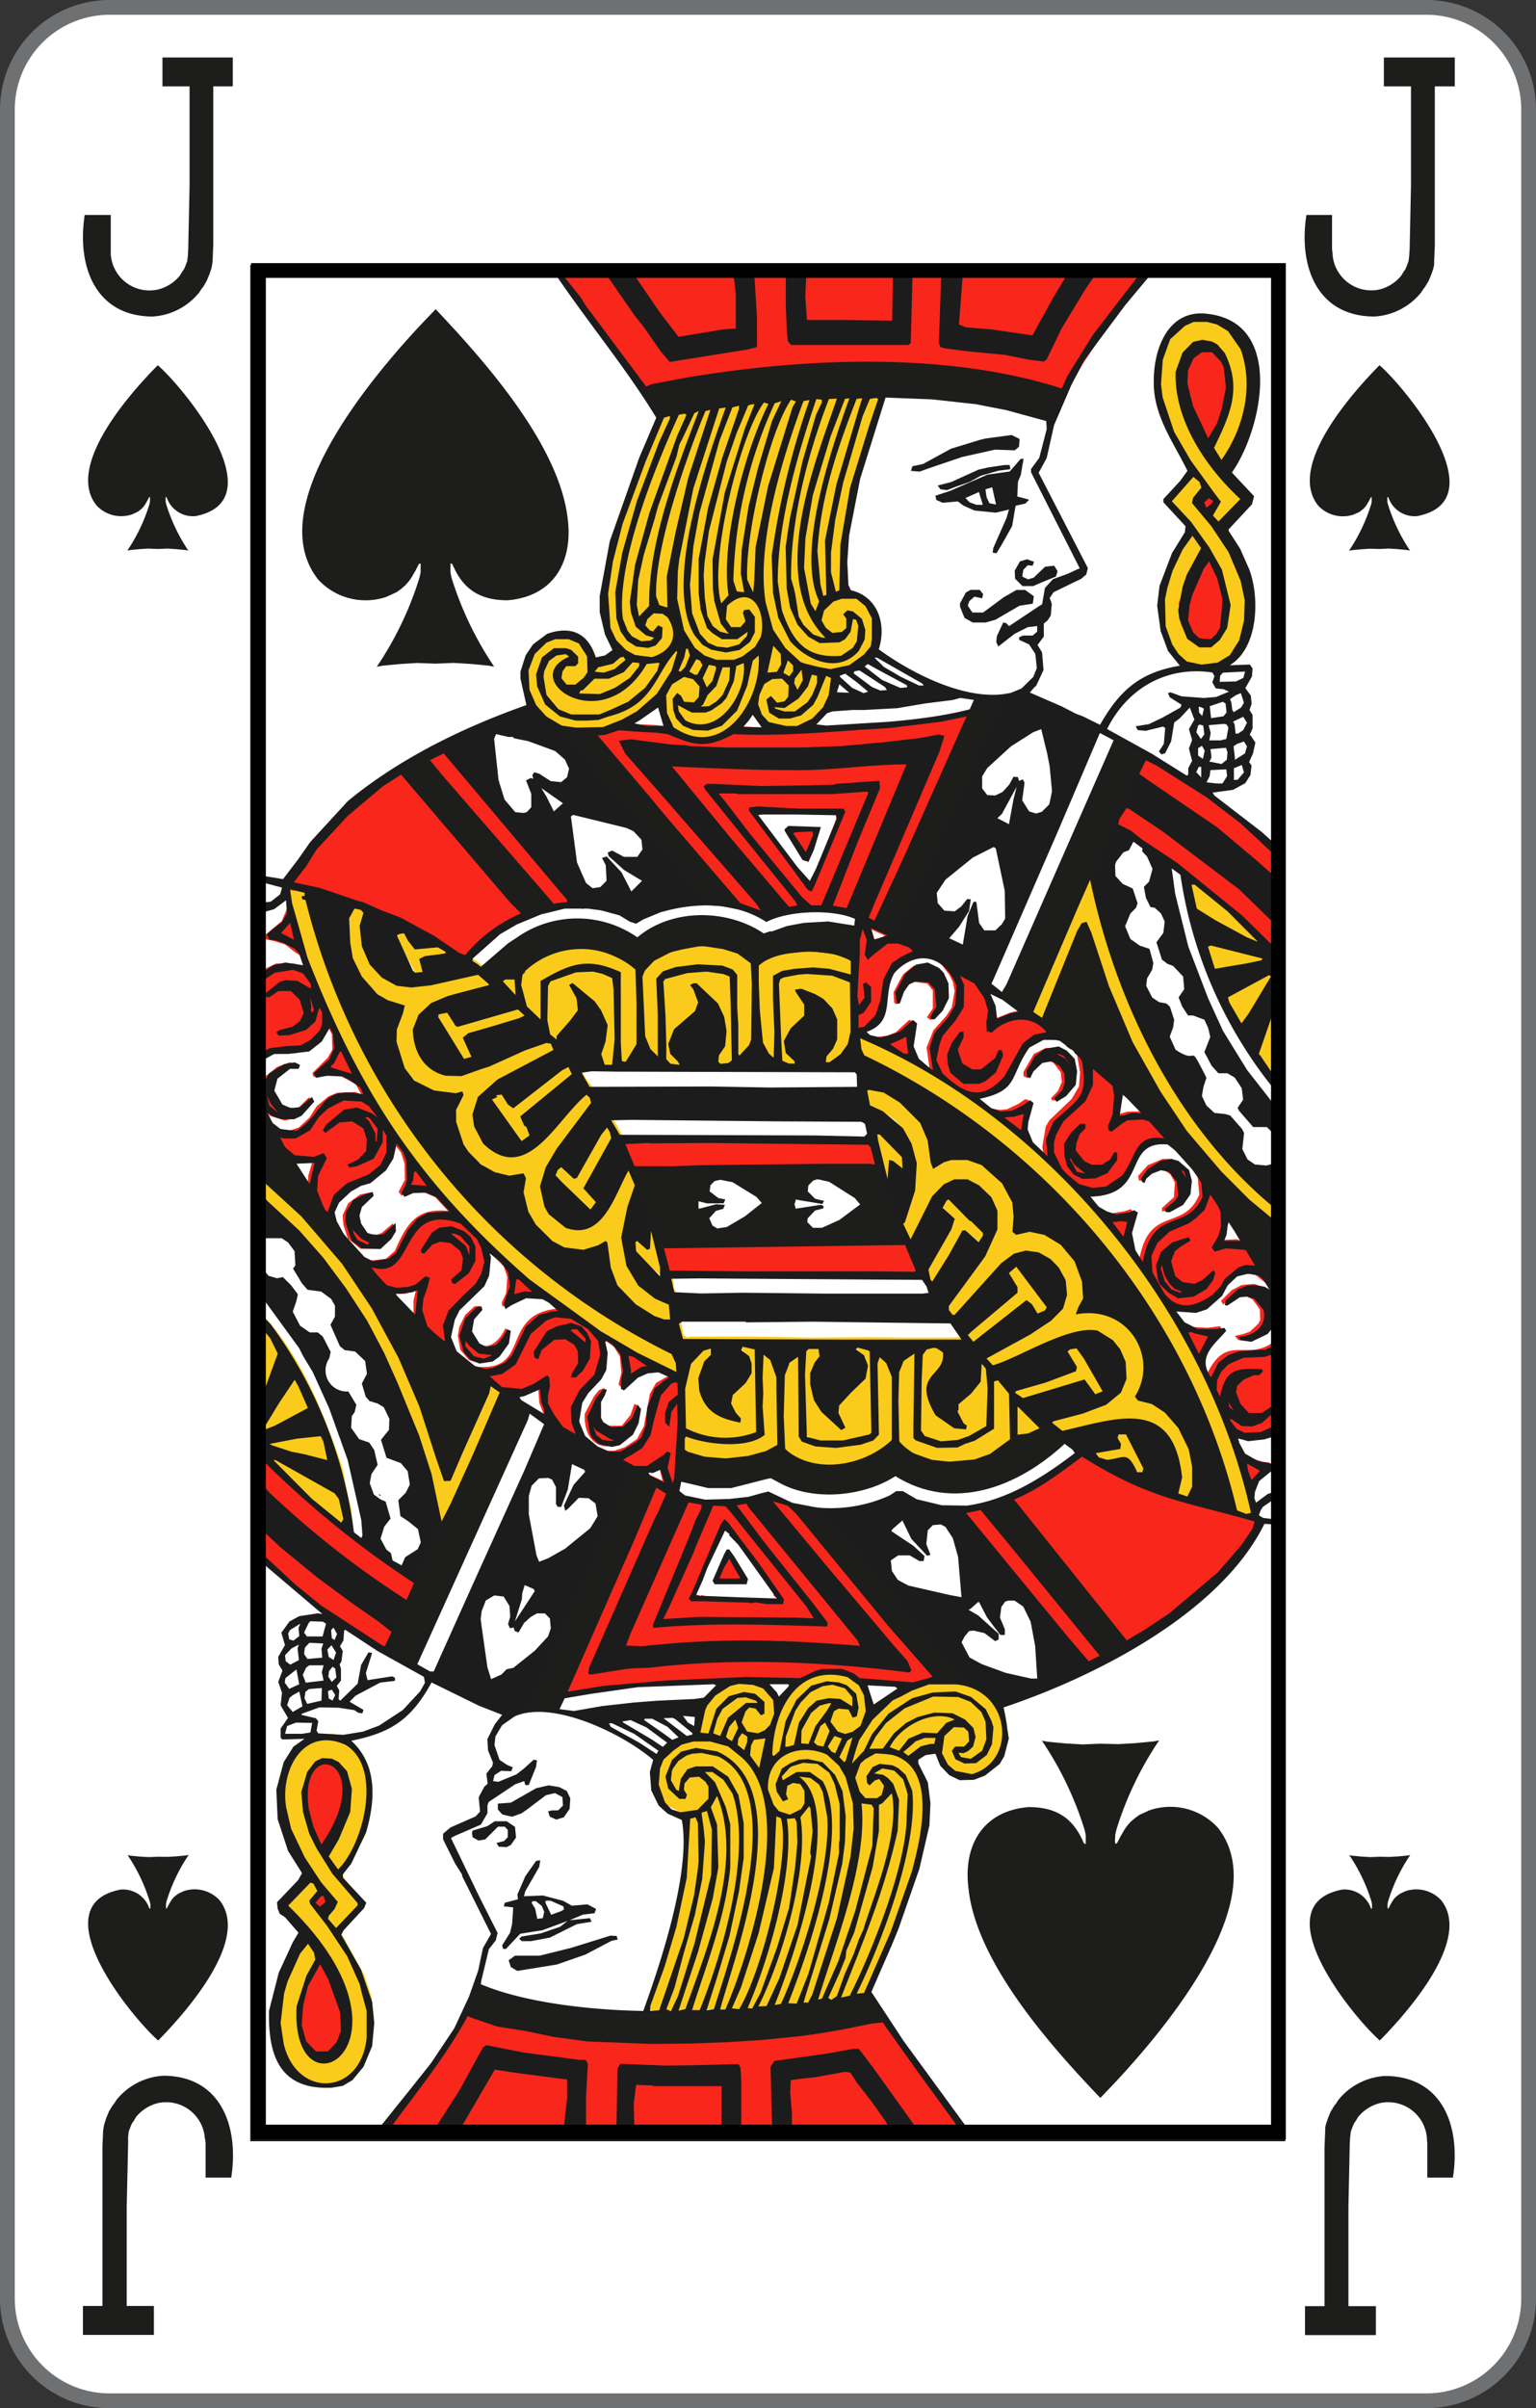 <svg xmlns="http://www.w3.org/2000/svg" viewBox="0 0 208 326">
    <rect x="0" y="0" width="208" height="326" fill="#333333" stroke="none"/>
    <defs>
        <style>
            .cls-1 {
                fill: #fff;
            }

            .cls-2 {
                fill: #6f7072;
            }

            .cls-3 {
                fill: #1d1d1b;
            }

            .cls-4 {
                fill: #facb1b;
            }

            .cls-5 {
                fill: #f8261b;
            }

            .cls-6 {
                fill: #1c1c1c;
            }
        </style>
    </defs>
    <title>JS-us-2c</title>
    <g id="Calque_2" data-name="Calque 2">
        <g id="FR_-_EN" data-name="FR - EN">
            <path class="cls-1" d="M14.83,325A13.84,13.84,0,0,1,1,311.18V14.82A13.84,13.84,0,0,1,14.83,1H193.17A13.84,13.84,0,0,1,207,14.82V311.18A13.84,13.84,0,0,1,193.17,325Z"
            />
            <path class="cls-2" d="M193.17,2A12.84,12.84,0,0,1,206,14.82V311.18A12.84,12.84,0,0,1,193.17,324H14.83A12.84,12.84,0,0,1,2,311.18V14.82A12.84,12.84,0,0,1,14.83,2H193.17m0-2H14.83A14.83,14.83,0,0,0,0,14.82V311.18A14.82,14.82,0,0,0,14.83,326H193.17A14.83,14.83,0,0,0,208,311.18V14.82A14.83,14.83,0,0,0,193.17,0Z"
            />
            <path class="cls-3" d="M21.37,74.32l1.27-.06,1.22.08,1.25.12.39.07a23.88,23.88,0,0,1-3-6.29l-.07-.33,0-.48,0-.14,0,0,.09,0,.07.1a3.76,3.76,0,0,0,3.88,2.48c10.82-2.11-1.36-17.15-5.1-20.43C18,52.83,8.73,63,13.07,68.42a4.56,4.56,0,0,0,4.82,1.21l.73-.33.33-.24.28-.24.23-.26.19-.27.31-.53.19-.37.06-.1.1,0,0,0,0,.14,0,.48-.07.33a23.13,23.13,0,0,1-3,6.29l.4-.07,1.24-.12,1.22-.08"
            />
            <path class="cls-3" d="M186.81,74.32l1.27-.06,1.22.08,1.24.12.4.07a23.88,23.88,0,0,1-3-6.29l-.07-.33,0-.48,0-.14,0,0,.09,0,.07.1a3.76,3.76,0,0,0,3.88,2.48c10.82-2.11-1.36-17.15-5.1-20.43-3.35,3.39-12.64,13.57-8.31,19a4.58,4.58,0,0,0,4.83,1.21l.73-.33.32-.24.29-.24.23-.26.19-.27.31-.53.19-.37.06-.1.1,0,0,0,0,.14,0,.48-.07.33a23.73,23.73,0,0,1-3,6.29l.4-.07,1.24-.12,1.22-.08"
            />
            <path class="cls-3" d="M186.86,251.35l-1.27.05-1.22-.07-1.25-.12-.4-.07a23.36,23.36,0,0,1,3,6.28l.07.33,0,.48,0,.15,0,0-.09,0-.08-.1a3.74,3.74,0,0,0-3.88-2.48c-10.82,2.11,1.37,17.15,5.11,20.43,3.34-3.4,12.63-13.58,8.3-19a4.6,4.6,0,0,0-4.82-1.22l-.73.34-.33.24-.28.23-.24.27-.19.27-.3.52-.19.38-.07.1-.1,0v0l0-.15,0-.48.07-.33a23.21,23.21,0,0,1,3-6.28l-.4.07-1.25.12-1.22.07"
            />
            <path class="cls-3" d="M21.42,251.35l-1.27.05-1.22-.07-1.25-.12-.4-.07a23.36,23.36,0,0,1,3,6.28l.08.33,0,.48,0,.15,0,0-.09,0-.07-.1a3.76,3.76,0,0,0-3.89-2.48c-10.82,2.11,1.37,17.15,5.11,20.43,3.34-3.4,12.63-13.58,8.3-19A4.59,4.59,0,0,0,24.9,256l-.73.34-.33.24-.28.23-.24.27-.18.27-.31.52-.19.38-.07.1-.09,0,0,0,0-.15,0-.48.07-.33a23.21,23.21,0,0,1,3-6.28l-.4.07-1.25.12-1.22.07"
            />
            <path class="cls-3" d="M15,34.21,15,33.73V29.1H11.47C10.38,36.18,13,42.84,20.68,42.85A8.76,8.76,0,0,0,27,39.56l.24-.38.29-.37L28,38l.38-.91.27-.85.09-.48.05-.44.09-2.19V11.69h2.64V7.78H22v3.91h3.67V25.13l-.18,8.6-.05.91-.09.71-.29.77-.13.29-.29.43-.29.48a5.55,5.55,0,0,1-2.91,1.86A5.25,5.25,0,0,1,15,34.4"
            />
            <path class="cls-3" d="M180.44,34.21l-.06-.48V29.1h-3.47c-1.1,7.08,1.51,13.74,9.21,13.75a8.78,8.78,0,0,0,6.35-3.29l.24-.38.28-.37.47-.78.38-.91.28-.85.09-.48,0-.44.09-2.19V11.69H197V7.78h-9.6v3.91h3.67V25.13l-.18,8.6-.06.91-.09.71-.29.77-.12.29-.29.43-.29.48a5.55,5.55,0,0,1-2.91,1.86,5.25,5.25,0,0,1-6.39-4.78"
            />
            <path class="cls-3" d="M193.23,289.67l.05.48v4.64h3.47c1.1-7.08-1.51-13.75-9.21-13.76a8.79,8.79,0,0,0-6.35,3.3l-.23.38-.29.37-.47.77-.38.92-.28.85-.09.48,0,.43-.09,2.19v21.47h-2.64v3.92h9.6v-3.92H182.6V298.76l.18-8.61.06-.9.09-.72.29-.77.13-.29.28-.42.29-.48a5.58,5.58,0,0,1,2.92-1.86,5.25,5.25,0,0,1,6.39,4.78"
            />
            <path class="cls-3" d="M27.79,289.67l.05.48v4.64h3.47C32.41,287.71,29.8,281,22.1,281a8.79,8.79,0,0,0-6.35,3.3l-.23.38-.29.37-.47.77-.38.92-.27.85-.09.48-.06.43-.09,2.19v21.47H11.23v3.92h9.61v-3.92H17.16V298.76l.19-8.61,0-.9.09-.72.29-.77.13-.29.29-.42.28-.48a5.58,5.58,0,0,1,2.92-1.86,5.25,5.25,0,0,1,6.39,4.78"
            />
            <path class="cls-4" d="M47.52,280.94l.34-.1L49,279.6l1.37-3,.28-3.45-.33-2.82-1-3-3.49-6.3,1.41-1.73.71-.67L49,257.47l0-.48-.84-.81-1.79-2.24-.28-.11.09-.52.94-1.1,1.74-3.29,1.28-4.12.24-3.05L50,239.31l-1.18-2.1-1.32-1.3-1-.85L45,234.67l-2.27.33-1.64.81L39.25,238l-.94,1.82-.52,3.3.9,4.44,2.82,5.79-.29.76-3.15,3.49,3,3.49c-2.91,4.83-5.55,10.28-3.66,16,1.69,3.71,4.45,6.27,8.69,4.78m-5-6.88-.38-2.39.47-3.21,1.32-3.1.76-.95.27-.73,1.18,2.21,2,4.83.27,2.19L46.4,276l-1.32,1.25-.8.24,0,.19-1.46-.3-1.09-.95Zm.14-32.21c2-9.64,10.14-2.1,2.3,7.31l-.18-.19-.94-2.68-.76-3.53Zm1.78,14.62V257l.71-.72.52.53-.56.91Z"
            />
            <path class="cls-4" d="M34.49,187.54l.19,3.35v3l.24,1.29-.19,1,2.44,2.49,4.38,4.1,3.53,3,2.58,1.91.15-.9-.24-2.44-.7-3-.43-2.44c-2.64-7.76-5.89-16.18-11.89-21.93.37,2.77-.16,6.85.09,9.65m.28,5.22.15-.87.56-.44,2-5.77.66-1.34,1,1.72.66,1.35-1.55,2.09-3.06,5.11.29.3.94-.2,5.65-3,.36.53.9,2.53-1.46.19-3.53.52-2.25.62.33.53,6.82,2,1.6.05.41.9.25,1.16.28,2-9.36-5.21L35.25,196l-.09-2.48Zm-.34-32.46-.09,2.77,5.41,5,4.24,4.78,2.44,3.4,4.34,7.21,4.92,11.52,2.55,8.12L59,205l.2,1.53.71,1.87,8.17-17.89.66-1.76-2.25-1.62-.7.57L61,197.58c-3.64-13.44-14.26-32.49-26.35-39.71l-.13.72Zm5.09-40.19H39l.47,2.63.85,4.06,1.36,4.82L45,138l0,.47,2.35,5.11,1.75,3L54,153.81l.14.62.28.14,1.32,1.91.85,1.05,1,1.44,2,2.29,2.86,3.11.29.53,6.11,5.92,3.48,3,1,.72,2.82,2.15,9.59,6.41,3.15,1.42,1.28.73,1.41.52.19.48H91.6l.37.43.14,1.53L92,189.66l0,4-.2,2.54.15.28,3.25,1,2.54.42,3.81-.24,1.65-.38,2.59-1.24c4.81,3.59,10.9,3.75,15.41-.58l3,1.82L128,198.4l2.67,0,1.94-.29,1.36-.7c5.64-3.26,2.11-2,8.46-3.73a51,51,0,0,0,18.16,9.36c2.86.43,6.9,2.18,9.7,2.35-3-13.49-9.24-25.9-17.27-37A141.07,141.07,0,0,0,138,153c-6.06-4.24-14.64-10.9-21.73-13.14l.13-3.55-.18-.47.09-1.29v-5l-.13-.19-.91-.33-1-.14-1.88-.57-1.88-.06-.29-.24-.18.2-1.28-.2-3,.44-2.39,1-1.17.23-1.18-1-4.23-1.24-3.49,0-1.59.35-2.17.94-2.83,1.58c-3.77-3.25-9.48-3.27-13.78-1.14l-2.21,2.06-.7-.06-2.16.54-1.08.09a63.8,63.8,0,0,0-26.63-12.37Zm3,2.52.24-.75c1.63.57,3.56.85,4.94,2l-.47.81-.29,2.15.43,3.21,1.45,3.2,1,1.33,2.83,2.15,1.88.63a7.85,7.85,0,0,0,7.9,11.76l-.32.48-.58,2.15.14,1.58.71,2.09,1,1.73,2.79,2.34,2.26.81,2.48-.28c-1.39,6.05,5.11,12.71,11.07,9.46l.27,2.14,1.18,3.4,1.55,1.82,2.06,1.67,2.17,1.1,1.74.28.29,1.49.36.48-.22,1.23-.52.11-2.68-1.4-2.4-1.32-8.09-5.37-5.51-4.43L62.53,160l-1.23-1.43-1.08-1.43-1.07-1.11L58,154.14l-3.85-5.68-3.67-6.27-3.34-6.65-3-7.68-.33-1.11-.29-.29.24-.28-1-4.2Zm6.68,4.54.14-1.19.47-1.47,1.13.27,2,.92.62.19,1.37.58,1.54.94.67.15,1.54,1,.19.24-2.44.24-.66-1L55,126h-.8l-.58.53.15.57,2.4,4.49.71.38,1.08-.33-.38-1.14-.09-.68,3-.42.95-.39,3,1.82,1,.9-.92-.09-1.7.52-1.32.24-1,.14c-4.6,1-7.77,1.52-10.26-3.2Zm7.43,14.93-.23-2,.85-1.82,1.92-1.43L62,134.88l4.36-1.14.67-.53.51.14,2.64,2.58v.34l-1.32.37-1,.24-5.5,1.78-.47-.77-.94-1.1-.76-.09-.89.52.13.58,1,1.95,2.45,3.82,1,0,.66-.54-.89-1.95-.2-.62,7.25-2.3,1.07-.53,1.32,1.2,1.27,1.91c-4.52.9-12.66,7.66-16.55,2.73Zm7.73,9.17.22-.2L65,149l1.27-1.39,1.92-1.44,7.39-4,1.31,1.72-7.29,5.51-1-1.3-.9-.48-1.22,1,.8,1.49,3.43,4.54h.51l1-.68v-.81l-1.18-1.71.76-.86,6.2-4.83.33.47,1.12,1.25c-3.92,3.74-9.71,14.17-14.62,5.11Zm6.06-15.73-.29-2.43h.47l-.23.66.23,1.06.05,1.33-.32-.28Zm3.29,26.81.15-1.67.13-.81,1.64-3.2,4.71-6.17.43.2,1.5,2.06-3.44,5.92L78,159.07l-1.64-1.44-.53,0-.78,1,.18.76,4.8,4.5.56.09.43-.53.13-1.1-1.45-1.48,3.71-6.78h.2l1.12,2.1.51,1.63c-2,4.74-5.6,12.41-10.67,5.72Zm-.14-23.08.29-1,.09,1.39Zm.32-1.91-.18-.1.15-.24Zm-.18-1,0-2.58,1-.77,1.61-.57.42.06-.57.33-1.08.24-.94.86-.24.9v1.68Zm2.12,5.46.29-.92,2.53-2.72.14-1.38-.47-1.67.75.33,1.61,1.52,1.21,2.3,0,2.15-.79,1.91.09.76-.06.82-2.91-.1-2.15-2.19Zm1-9.42a8.62,8.62,0,0,1,7,.34l.1.95L84,136.37l-.13.57v-.48l-.1-1.05-.09-2.59-.28-.81-1.17-.48-.94-.33L79,131.06l-1.21.47Zm2.26,14.38-.47-.9,6.64-.09,4,0,14,.05.2-.05,3.53.09,8.32-.09.65.18,1.5,8.14.62,2.34,1.79,6.25,4.18,9.56.7,1.15,1.51,2.91,1.32,2,1.51,1.76,1.13,1.86-1.79.06h-6.3l-4.61-.06-7.53.06-.33,0-7.29-.14-9,0-.51.1-.47-.34-1-5.83-.39-.66.11-.29-.8-4.1-1.52-5.75a80.69,80.69,0,0,0-8-16Zm4.52-5.25.23-1.63v2.25Zm1.17,28.43-.19-2.24,1.14-4.45.85-1.77,1,2,.89,3.38-.38.25L88,168.77l-1.64-1.3-.42.44.09,1.33.56.91,3.58,3.11.56,2.72h-.56l-1.64-.86-2-1.81-1.18-2.11ZM85,144l.33-.38,1.46-2.48.09-4-.2-1.29.2-4.74.33-.09-.29.67.14,2.62-.18,1.49.37,4.72.52,1.3,1.27,1.33h.52c.67-3.57-.46-7.27.14-10.79l.71-.57,2.53-.72,3-.24.94.09,1.88.33.95.67,0,2.26.09,5.73.19,3.11.47.18,1.22-1.14.71-1.39.14-2.43-.14-6.45.18-.1c.59,3.67-1.21,9,2.26,11.61l.47-.24.1-2.19-.33-4.3.09-4.07.29-.48,1.17-.38.33,0-1.21.37-.29.59v1.09l.19,5.12.1,4.87H99.55c.09-3.69,0-8.31-.29-11.94l-2-.63-1.41-.14-2.73.29-2.77.66-.53.48v3.2l.24,4.21.19,4.06-1.08.15Zm6-2.44,1-2.24,1.7-1.2,1.23-1.76L95,135l-.62-1.29.8.39,1.61,1.62,1.21,2,.29,2.78-.33,1-.9,1.44.09,1H92.69l-1.28-1.05ZM92.73,184l-.15-1.63.8-.33L96,182l-.85.53L93.76,184l-.71,1.49Zm.09,9.85v-.43l2.4.9Zm2.49-5.69-.14-2.06.33-1.1,1-1.2.37-.7-.28-1.1,1.51-.09,2.2.09.15.66,1.12,1.2.09,1.43-.22.77-2.08,2-.41.78.09,1.57.89,1.39-1.31-.19-1.52-.81L96,189.6Zm1.18,6.54,1.69,0,1.32,0,2.64-.42.88-.66-.18-11-.47-.66,7.11.09-.43.71-.24,4,.14,6.73.15.77.89.53,1.41.24,2.46.18,3.42-.81.56.1-3,.71-2.74.15-2.35-.44-1.12-.62.13-2.25-.18-8.88-.51-.14-1.32,1.38-.53,1.19L106,190l.13,2.39-.13,3.49h-.15l-.18-10L104.9,184l-1.07-1-.43-.05-.32,2.77.19,8.32-.85.29-2.45.53Zm10.31-53.66.51-1.25,2.17-2.24v-1.63l-.33-.81-.72-.81,1.7.38,1.79,1.09,1.27,2.11.14,1.77-.32,1.67-1.33,1.53,0,.86-3.24.05-1.27-1.15Zm2.15-9.56h-1.37l1.37-.25,2.41.11ZM110.37,188l-.19-2.2,1.07-1.77.25-1.19-.43-.9,4.38,0,.27.42,1.52,1.49.18,1.48-.52,1.2L114.08,189l-.75,1.82.71,1.86-.85-.48-2-2.34Zm5.31-44.3-2.22,0,1.18-1.34.52-1,.43-.38Zm-1.88-11.82-.38-.13,2,.47,0,.34Zm3.1,13.87-.18-1.53.32.05.67-.11,1.21.5,2.83,1.32,8.28,5.22.38.48.09-.15a94.25,94.25,0,0,1,23,23.37l1.84,2.72,4.38,7.61.65,1.82,1.92,4.15,2.73,7.74,1.36,3.49.05,1.14-.65-.09-4.38-1.23.42-1.34-.27-4.3-.91-2.35-1.32-2.1-2.67-2.25-2.25-.8.83-2.89-.09-2.09-.74-2.78-1.37-2-1.94-1.25-1.87-.62-2.26-.15-.57-.09.61-1.1,0-3.24c-1.11-4.15-4.86-7.31-9.26-6.32l.13-1.53-.42-2.72L136.29,160l-3.06-2.63-1.88-.72-2.73.06-2,.81-.58-3.26L125,151.75l-2.08-2.24-3.24-2-2.08-.37Zm1.41,48.56h-.23l.23-.24Zm0-.24.24-.53.05-1.86h-.2l.11-1.91-.25-3.29.14-3.35-.28-.68.19-.51,2.59-.06.14-.14.15.05,3.56.19.82.23-.73.77-.36,3.73.13,2.49-.22,3.34.18,1.44.42.51,3.11,1-3.15-.61-1-.58.14-.67v-3l.2-3.16-.06-4.49-.61-.09-1.27.81-.65,1.23-.29,2.69v5.88l-.18-.15,0-6.64-.65-2.11-1.18-1.24-.56-.1-.33,2,.09,2.44,0,6.35Zm.38-40.92-.9-3.14c6.53,1.21,7.67,10.17,4.47,15l-1.22-2.5-.79-2.33.36-.39.15-2.2.1-.19,1.17,1,.46.09.24-1.28-.37-1.07-3.2-3Zm2.59,41.44.09-1.14.14.14Zm2.44-26.33c1.64-6.1,6.86-13.18,11.2-4.45v2.54l-.94,2.24-5.61,8L126.83,174l0-.34,3.62-6.54.51-.29,2,1.54.71-1.1v-.77L128.71,162l-.47-.05-.66,1,.1.48,1.21,1.25.15.66-3.42,6.18-.91-1.16ZM126,189l.33-2.15.14-.33.85-1,.8-1.63.09-1.05-.42-.62,1.36-.28,1.7.18,1.88,1.82,0,.48-.09,2.39-2,1.86-1.08,1.34-.09,1.15.89,1.57-.89,0-1.28-.77-1.36-1.33Zm3.67,6.36-.61,0,1.36-.34,3.05-1.48.71-.76v-2.48l.15-2,0,4.87L132,194.62Zm-.1-16.45-.24-.57,4.81-5.35,2-2.1,2.1-1.19,1.23-.15,1.64.33,1.83,1.44,1.14,2.05.09,2-.56,1.54-2.4,2.1-6.77,3.78-1.14.94-.94-1.23-.89-.9.57.18,2.07-1.67,5.12-3.82,1.36,1.58h.71l.94-.81-.18-.73-4.06-5.3h-.46l-1.07.76.13.76.71.92.28,1-6.88,5.82Zm4.61,8.56-.09-1.63h.29l.22.39-.22,1.72-.15.09Zm1-2L135,185h.14l5.31-2.43,3.81-1.58,3.11-.77,1.55.25,1.88,1.2,1.41,2.48.14,2.39-.7,1.62-2,1.52-1.78.72-5.73,1.67-2.88-2.24-.23-.38,4.28-1.44,3.48-1,1.45,1.86,1.32-.43.09-.86-3.38-5.5-.71-.09-1.07.48.09.47,1,1.92-.14.33-2.77,1.1-4.8,1.43-.47,0Zm1.88,6,.06-2.2.09-.29.47.48,0,.58-.1,3.82.14.71-.47.05Zm2.08-55.25,0,.57,1.55,1.14,1.27.63,5.37-12.23.66,2.39,2.16,6.36,3,6.34,4,7.13c2.43,3.72,11.92,15.76,16.37,17.06v-2.92c-7.89-6.17-13.15-13.38-17.59-22.37l-4-9.74-1.93-6.4-1.74-7.28-.42.3-2.92,6.59Zm5.65,58.49-.62-.75c7.33-1.85,13.72-4.62,15.62,5.39l-.62,2.25-2.53-.91-2.54-.76-1.32-.58-2.68-1.72,2.07-.29h.43l.93,1.53.66.44.94-.15.1-.81-2.41-4.63-.51-.24h-.32l-1,.33.24.72.09,1.14-1.5.14-2.12.58Zm15.52-75,.65,3.4.48,2.19,1.87,5.64,2.83,6.46,3.49,5.88,3.24,4.24.56.39V129.1l-.06-.19-1-1.15-4-3.93-7.57-6.06h-.29Zm1.65,4.45-.29-1.3.19.34,2.07,1.2,1.21.85h.53l2,1.3,3.53,1.58,1.6,1.52c1.34,4.22-1.29,8.16-2.31,12.14l-.33-.09-1.73-2.82,2.3-3.45,1.93-3.49-.23-.43-.8.15-4.47,2.44-1.09.81-.41-.58-.94-2.86,1.12-.29,4.85-.72,1-.53-.13-.33-.94-.38-2.55-.67-1.56-.33-1.54-.53-1.55,0Z"
            />
            <path class="cls-4" d="M71.13,91.72l.76,3.2c4,6.83,12.37,5,17.17.15l.56.19.81,2.34,1.21,1.14,1.14.68,1.31.48,3-.06L98.79,99l1.74-1.24,1.28-1.53.42-.24,1.08,1.63,1.59,1.24,1.23.14,2.68-.23L109.9,98l2-2.06.89-1.82.85-3.49,2.21-.38,1.51-.76.89-1.39.56-2.25-.14-1.49L117.84,82l-.71-.77-2.58-1.48c-.26-9.14,2.12-18.1,5.37-26.52a161.45,161.45,0,0,0-30.07,2.33l-1,1.92-3.38,8.17-2.07,6.16-1.17,4.4-.71,4.45L81.77,84l1.84,4.12-.85.47-1.94.61c-2.13-5-6.74-4.68-9.12-.13"
            />
            <path class="cls-4" d="M88,271.18l0,.72.51.44,1.84-.15,6.3-.2,4.71-.09,3.2-.43,2.35-.05,3.44-.48,3.43-.33,2-.62,1.51-.1.79-.75.19-1.2a103.74,103.74,0,0,0,7.34-20.36l.11-5.35-.91-2.39L123.59,238l.74-.72,2.46-1,1.07,2.19,1.65,1.53,1.7.28,1.79-.51,2.15-1.58.85-1.53.42-3.21-.65-2.39-1-1.62-2.45-1.73-3.62-.75-2.77.18-2.54.81-2.44,1.1-2.55,2.12-.61.18-.15-1.95-.56-1.2-1.59-1.77-.71-.38-3.06-.24-2.73,1L106.19,229l-.62.73-2.12-2.5-.75-.24H98.42l-1.84,1.77-.85,1.54L94,235l-.23-.14-1.88.44-1.5.9-.24.24-.56.77L89,238.35l-.29,2.2.43,2.15,1.07,1.62,2.88,1.49,0,2.05L92.73,254l-.94,4.83"
            />
            <path class="cls-4" d="M156.7,48.76c-1.23,5.52,2.26,10.58,4.7,15.15l-3.29,4L161,71l.09.43-1.12,2-2.21,4.54-.66,3.26c-.25,4.62,1.9,9.64,7,9.41,8.29-2.31,6.19-13.79,1.84-18.88l3-3.53.71-1-1-1.3-1.23-1-.65-1,0-.63.89-1.52,1.41-3,1.18-4.6.18-3.25-.61-3.44-.84-2-1.61-1.58-1.83-.81c-4-.6-5.93-.16-8,3.62m3.34,36.56.37-2,.05-.48,1.79-4.12.89-.86.38.59,1.17,3.38.24,3.59-.94,2.29-.81.72-.89.15L162,86,161,84.51Zm0-30-.2-2.81.62-2.21,1.12-.91,1.27-.14,1.28.43.56.62.84,2.91-.22,3.11-1.65,4.16-.81,1.48-1.5-3.06Zm2.16,15.06V68l.65-.43.43.28-.47.87Z"
            />
            <path class="cls-5" d="M34.45,132.44v12.14l.47-.67,1.89-1.2,3.09-.13,2-.44,1.31-.85,1.29-2.16.45.91L45,142.1l-.62,1.09-2.06,2.06.09.44.29.14,1-.2h2.39l2.08,1.14.74,1.35-.8-.28-2.44.09-1.17.48-1.61,1.34-1,1.56-1.41,1.31-1.36.47-1.52-.34-1.36-1.09H36.1l2,4,1,1.53,1.17.33,2-.15-.53,1.82-.09,1.91.85,1.44,2.5,3.34.09-2.06.52-1.14,1.92-1.72L50,160l2.13-1.82.89-1.52.15-1.78.14-.13,1,1.28.47,1.48.05,2.2-.85,1.63.38.52,1.6-.62,1.51.2,1.45.61,1.74,1.87c-4.24-.41-5.56,1.66-7.2,5.44l-1.22,1.05-1.69.2H50l-1.36-.9-.79,0,1.08,1.14,3.62,4.3,2.3,0,1.46-.44L56,176v2l.32.71,2.59,2.54,2.54,2.1.05-.38-.62-2,.24-1.71.76-1.93c3.07-2.45,4.8-4,4.23-8l2.12,2.12.47,1.43-.15,2.15-.61,1.33.1.49.51,0,1.94-1.15,1.77-.19,1.56.38,1.46,1.29c-7.86.9-3,9.19-11.72,7.7l.62.38,5,3.74.79,0,1.09-.33,1.83-.77.14,2,.94,2.44,5.56,3.2-.06-.35-1.22-2.61,0-1.63.09-.87,1-1.71,1.36-1.39.9-1.2.42-2.06-.38-2.28.09-.15,1.43,1.05.79,1.29.19,2.2-.38,1.58.52.57,2.16-1.81,2.22-.53.61.14,1.13.53-1.56.9L88,188.7l-.81,4.39-.94,1.73-1.64,1.09-1.41.48-.89,0-1.41.33,4.27,2.15.29.38H85.2l.18.63-1.64,3.58L72.18,230l-.2.38c4.77-1.26,9.67-1.66,14.54-2.35l2.92-.13,8.46-.2,1.13-.24,3.11.09.47-.18,1.79,0,2.91.13,1.18-.22L109,227l2.35-.85h2.1l2.13,1,1.22.29,1.6.09,4.85.77,1.83-.62,2.44-.29,1.89.14.28-.24-13.6-16.82-5.31-6.21-3.34-.68-1.79-.51-1.64-.92c-4,1-8.48,1.91-12.47.15,1.35-5.69,1.21-10.21.8-15.72C69,176.35,50,155.82,42.07,131.2l-1-.44-1.32-.33H37.37l-1.65.81m-.8,64.87-.43-.2.19,14.24.85,1,9.08,7.41,6.31,4.2,2,1.11.6-1.2,3.49-8-6.49-4.54-9.32-7.61L36,197.58Zm1-50.38-.89,2,.09,1,.47,1.34,1,1,2,.62,1.78-.44,1.83-1.86.06-.62-.47-.19-1.23,1.24-.51.24-1.61-.24-1.07-1.24-.48-1.29.43-1.24L39,144.68l1.32,0,.13-.53-1.21-.34-1.7.61Zm.79-19.84-.94.86.29.43,1,.2,1.56.48,1.26,1,.95.59-.1-.72-1.32-3.88L39,123.26l-.19-.13-.66,1.57Zm1.6-6.07-.47.06.66.57,2.16.19,1.23.38,5.17,1.49,7.71,3,4.95,2.91,3.14,2.24c3.71-4.69,10.05-8.13,16-8l-.27-.42-14.26-16.6L62,102.82l-1.88-2.15c-5.25,2.21-13.44,7.89-16.74,12.41Zm8.84,43.07-.75,1.62.1,1.29.61,1.87,1.69,1.38H51l1.83-1.58.52-1.05-.14-.81-1.51,1.29-.57.24L49.6,167l-.85-1.19-.33-1.34.33-1.14,1.55-1.44-.09-.48-1.46.3Zm15.05,16.73L62,180.81l.33,1.91,1.17,1.39.9.29,1.56,0,.94-.52,1.5-1.73.47-2.05-.43-.28c-1.31,2.69-3.46,3.48-4.79.28l.23-1.62L65,177.27l0-.48-.75.05L63,178ZM77.86,98.85,75,98.37l18,21L95.5,122l3.43.48,2.45.47,2.26,1.15c4.78-1.16,8.08-2.19,13.13-.06l-1,9v5.35l-.09.92.24.66,3.29,1.06,1.65.76,3.67,2.1-.47-.61-.66-1.73.37-2.48-.09-.81-.56-.2-1.79,1.67-1.22.48-1.7.2L117,139.8l1.61-.9,1-1.58.71-4.45.74-1.48,2.31-1.48,2.77-.62-.23-.24-2.63-1.58-1-.42-.76-.59-.27-.28,4.23-9.08,9.45-21.45c-6.17,2-11.43,2.2-17.68,3l-.81.15-7.15-.1-1.88.19-.18,0-3.2-.38-4.38-.19c-2.7,2.13-6.87,2.8-9.36,0A25,25,0,0,0,80.21,99Zm.1,24,1.07.2-.18-.2ZM80.45,189l-1.27,2.39c-.26,7.05,7.9,4.85,7.15-1.14l-.42-.2-.53,1.49L84.21,193h-2l-.94-.76-.29-.77.09-1.85.52-.87.28-.86-.75.29Zm17-35-13.82,0,1.83,4.21,1,.24,12.8-.15,18.53-.09,1.55-.1L118,154.09l-1.22-.09-10.62.09Zm-10,45.4,1.88-.58.38,1.63Zm8-31.54-6.21.09,1,5.11.51-.29,7.87.15,10,0,3.16-.06,5.55.15.19,0h5.26l2.3-.13-2.48-5.13-21.08.06Zm-1.65,47.92,4-8.69.38-.37.43.24,6.15,8.45,0,.61.19.11.27.24-.18.19-2.82-.1H101l-.57,0-.33,0L95,216.22l.46-.19-.51-.09-.09.28-.2-.28Zm3.53-3.23-.67,1.62h4.2l.14-.87-2.4-3.53ZM102,109.93c2.27-.73,9,.47,11.57.1l-3.77,9.55-.51.3-.61-1Zm4.89,2.19-.47.06.14.53,2.35,3.82h.24l1.6-4.26Zm11.15,15.11-.42-1.58,2.17,1-.2.19Zm4.23,4.69L121,134.31l.09,1.43.33.24.66-1.72.75-.87,1-.46,1.74.22.75.92,0,2.44-.8,1.2.47.37,1-.9,1-1.82.09-2.06-.33-1.05L126.74,131l-1.37-.57-1.69.33Zm3.53,12.81-.47-.15c21.3,12.61,37.17,34,44,58l.29-1.49,1-1.19,1.6-1.38-.33-.54-.89-.09-1.83-.57-1.41-1.15-.66-1.58,1,.25h2.53l1-.44,1.79-1.25V180.81c-4.24,4.38-7.11-1-10.06,5.39l-.71-1.67.27-1.62.62-.95,1.88-1.92-.18-.51-1.74.22-2.22-.13-1.69-1-.85-1.15.42,0,2.79,0,1.17-.57,1.83-1.58.71-1.34,1.5-1.39,1-.23,1.74.14,2,1.62h.19v-.66l-2.59-4.73-.85-.62-1.21-.35-2.07.11.47-2.15.09-2-3.29-4.87-.76-.68.29.92.23,2.63c-2.13,5.08-6.82,1.36-8.13,8.84l-.51-.57-1-2.39,0-1.29.71-2.25-.33-.38-.8.28-1.83.3-1.6-.54-1.74-1.72v-.14l2.17-.33,1.27-.43,1.79-1.73c1.88-5.05,2.73-4.66,6.77-4.34l-1.18-1.67-2.82-2.92-2.5.05-1.45.42-.14-.09.23-1-.19-3.11-5-4.48-.48-.19.2.72.42,2.39-.14,1.91-1,1.71-3,2.87-.51.86-.47,2.78.18,1c-4.5-3.66-2.07-4-2-7.36l-.51-.11-.91.63-1.53.72-.95.09L133.7,150l-1.46-1.3v0l1.93-.39,1.27-.77,1.32-1.47,1.79-3.77,1.45-1.06,1.32-.52,2.59.13L143,140l-4.6-3.29-1.64.38-1.65.67-.66.09.09-.86-.18-1.38-.91-1.82L127.58,130l-.52,0,1.47,1.92.51,1,.23,1.25-.38,2.19-.74,1.16-1.75,1.95-.93,2.34.37,2.49Zm5,59.21-1.88.29,5.45,6.83.85,1.1,11.61,14.1c7.25-3.33,20.66-12.14,23.61-20.32l-1.18-.23-2.15-.91L163,203.55l-3.59-.86-3.67-1.09-3.85-1.72-5.27-3.4-.41,0-3.91,2.87-3.76,2.24-3,1.29-2.92.86ZM140,142.67l-1.4,2.43,0,.59.52.24.42-1,1.41-1.16,1.09-.13.61.23,1,1.3.14,1.33-.56,1.24-.9.91.1.29.6.05,1.52-1.1.84-1.63,0-2.39-.62-1-1.32-1.05-1.83.05ZM150.67,111l-.36.24.13.37.33,0,5.74,3.82,8.09,5.83,1.22,1.25.14-.2,4.67,4.45,2.86,3.4V115.86l-1.13-1.2-5.69-4.43-4-2.93-8.1-5.34-1.27,2.9Zm4.76,46.74-1.32,1.47.14.63h.28l1.7-1.44h1.41l.85.57.61,1.11-.14,2-1.6,1.44V164l.93-.14,1.61-1,.94-1.44.09-2.11-.38-1.1-1.79-1.33h-1.3Zm11.38,16.91-1.46,1.44.28.52,1.7-1.2,1.27,0,1,.48,1,1.34.06,1.47-.29.53-1.13,1.05-.94.33-1.08.24.47.57,1.27.06,1.7-.76,1.26-1,.47-1.15-.14-3.2-.94-1-1.46-.57-1.69.15Z"
            />
            <path class="cls-5" d="M40.52,271.47c-.93,3.67,2,10.61,5.92,6.22l1-2.49,0-2.48-1.32-4.07-1.64-3.48-.85-1-2.21,4.39" />
            <polyline class="cls-5" points="41.37 242.56 41.73 246.53 42.31 248.34 43.86 251.07 44.08 251.07 45.31 249.49 47.05 245.47 47.19 242.12 46.72 240.22 45.93 239.45 46.4 239.45 45.51 238.78 43.3 238.78 42.16 240.07"
            />
            <polyline class="cls-5" points="43.81 255.89 42.35 257.47 43.99 259.52 45.36 257.8" />
            <path class="cls-5" d="M51.81,288.48l-.67.82h80.11c-3.44-5.43-7.83-10.23-11.29-15.77l-1.13-.1-3.29.53-7.43,1.34-1.27.09-3.15.33-1.88.15-6.87.24-.29.05H91.08L85.24,276l-10.48-.9-4.85-.92-.56-.27-1.88-.53L65,272.62l-1.65-.34-3.58,5.88-5.46,7.08"
            />
            <path class="cls-5" d="M155.61,36.43H75.09v.09l5.26,7.55,4.29,5.55L87,52.77c11.19-2.24,24.76-3.76,36.18-2.72l4.09.24,1.56.2,2.86.18,3.76.87.38.14,2.58.37,1.42.44,3.34.52.18.57.66-.13.43-.68h.29l.32-.72,1.6-2.81,5.55-8.37,3.44-4.39"
            />
            <polyline class="cls-5" points="159.81 48.95 159.32 50.82 159.47 52.68 160.55 56.59 162.76 61 163.37 61.61 165.73 56.22 166.34 53.34 166.16 50.14 165.45 48.14 164.17 46.9 163.75 46.99 163.75 46.76 163.47 46.46 161.78 46.56 160.79 47.23"
            />
            <polyline class="cls-5" points="160.89 77.91 159.61 81.64 159.9 84.46 160.6 86.04 162.29 87.28 163.75 87.18 164.6 86.33 165.69 84.27 165.73 82.79 165.69 80.58 165.4 78.34 163.9 74.85 163.1 73.8"
            />
            <polyline class="cls-5" points="163.1 66.11 161.55 67.68 161.68 68.17 163.33 69.93 164.64 68.41 164.75 67.97" />
            <polyline class="cls-5" points="166.1 82.21 165.92 82.21 166.01 82.51" />
            <path class="cls-6" d="M155.8,37.2l.19-.39H75c4.44,6.63,9.73,12.92,13.87,19.74l-2.3,5.39-4,11.34-1.36,7.41v2.19l.71,3L82.94,88l-1,.72L80.68,89c-1.07-3.42-3.47-4.28-6.58-3.2l-1.92,1.43-1,1.49-.7,2.2v.94l.8,3.59c-8.51,3-17.16,7.2-24.18,13L42,114l-1.6,2.29-2.07,2.72-3.1-.51-.43-.15V211l.43.28,1,.91,7.43,6.31-.62-.1-2.53.39-1.32.72-1.09,1.52.49,1.67-.91,1.59.06,1,.51.87-.57,1.52.51,1.48L38,230.85l1,1.71L38,234l0,1.24.24.24,3-.09-1.5,1.05-1.32,2.1-1,3.73.18,4,1.41,4.3,1.89,3-.53.95-2.86,3,.09.87.28.68.72.47,1.82,2.1-.75,1.25-1.92,4.15-1.32,5.17C36.29,278.3,37.9,283,45,282.61l1.4-.24,1.32-.77,1.51-1.82L50.39,277l.29-3.11L50.39,271l-1.5-4.35-2.68-4.73.33-.62,2.77-3,.29-.72-3.16-3.38v-.48l1.13-1.44,2-4.2c1.26-4.32,1.58-9.15-2-12.43,5.37-1.08,8.12-2.86,10.87-7.89l6.44,3.16L68,232.14l-1,1.29-1,2,.09,1.53.67,1.67-.11.48-.79,1,.18,1.35-.46.42-.76,1.43.19,1.92-.6.66L61,247.39l-1,.85L60,249l1.64,3.29.94,1.49,0,.19,3.91,7.84-1.09,1.91-.65,3.06-1.23,3.49-2,4.3-3.16,4.73L55.42,283l-4.37,5.44-.24.44h80.68l-.14-.29-9-12.32L118,269.65l2.83-6.49.84-2.05,2.83-8.13,1.36-5.88.14-3-.36-2.83-1.29-2.57,0-.48,1-.63,1.32-.18.65,1.62,1.23,1.28,1.4.68,1.93-.05,1.5-.57,2-1.58.61-1.05.62-2.39-.47-3.07-.24-1.14c12.25-4.09,29.34-12.69,35.32-24.85l1.46.09v0l.42,0V114.47l-.42-.2-1.83-1.65-6.4-4.93-.24-.39,2.77-.38,1.65-.9.7-1.1.15-1.29-.33-.48.53-1.16.32-1.47-.61-.91-.15-.14.38-.86,0-1.82-.42-.68.29-.81-.11-1.14-.74-1,.89-1.58.09-1.08-.37-.54-2.73.1c3.92-2.34,4.08-9.23,2.64-13l-1.22-2.77-1.56-2.43,0-.2,3.16-3.39.28-1.1-3-3.2c4.12-5.87,7.13-20.22-3.2-21.47-5.31-.75-7.37,4.51-7.38,9-.12,4.71,2.64,8.3,4.56,12.24l-1,1.38-2.26,2.44,0,.43,3,3.25-.09.81-1.74,2.82-1.69,4.44L156.7,82l.47,3.43,1,2.69,1.6,2c-5.39.9-8.13,3.3-10.81,8l-2.3-1.14-.94-.35-1.94-1-4.32-1.88.65-.75.2-.15,1-2.15-.2-2.39-.61-1,.85-1.14V85l0-.59.51-.42.43-.66.14-1.58-.28-.81.52-.77,3.75-1.82.67-.57.23-.87L140.65,64l1.09-2,1-4.45,2.35-5.45,1.74-3.35,5.55-7.45M35,124.13l.15-.67h.65l1.32-.38,1.61-1.2.13,1.77-.66,1.14-2.11,1.67.38.72,1,.15.93.33,1.51.77.6.67.53,1.57-2.39-.37-1.66.37-1.83,1.25-.15-.24Zm.24-1.92-.28-.57,0-2,.38-.24,2.86.76-.27.91-1.27,1Zm0,20.37L35,141.52v-.9l.2-7.6,2-1.34,2.5-.39,1.32.48,1.08,1.44,0,.62-1.84-1.05-1.59-.09-.81.24-2,1.62.15.42.42.05,1.28-.86h1.68l1.18,1.16.56,1.8-.51,1.11-1,.76-1.7.43-.51.33.33.44,1.41-.05,2.3-.72,1.26-1.14.53-1.87.38.62,0,1.63-.33.85-1.22,1.25-1.37.76-1.93.1-2.25.28Zm-.18,9.17.09-.71A104.23,104.23,0,0,0,55.8,178.9c5.31,5.48,11.83,9.4,17.88,13.9L71,199.07l-6.88,15.2-5.39,12-.49,0-1.77-1-3.06-1.8,5.41-12.15,1.18-3.1L60,206.9l-1.56-7.35-1.68-5.22-2.92-7.12L52,183.11l-2.3-4.35-2.87-4.4-3.06-4.11-3.25-3.68-4.32-4L35,161.11Zm.18-3.16-.23-.66.09-3.82.56-.63,1.5-.81,1.94,0,2.77-.33L43.57,141l1.09-1.87.42.77.18,2-.69,1.53-2.08,1.86.33.62,1.51-.29,2,.11.85.38,1.64,1.14.39.91c-6.11-1.31-5.09,2.51-9.08,4.92L38,152.85,36.9,152l-.9-1.52,1,.66,1.13.38h1.7l1-.47,1.73-1.92-.32-.62-1.65,1.38-1.23.11-1.12-.48-1.09-1.87.42-1.62,1.7-1.34,1.18,0,.18-.53-.71-.34-1.45.24-2.07,1.29-1,2.06Zm.09,22.91-.42-3.22.28-1.14.8.48h2.16l.85.57.89,1.19L40,171.3l-.32.43,1.21,2,.76.87,1.83.24,1.37,1,.51.91v1.48l-.61,1.11,1.28,2.9.65.53,1.41.19,1.36,1.29.24,1.72L49,187.3l.53,1.79.51.57,1.08.33.85.51.76,1.58-.06,1.49-1.08,1.34.75,2.43,1.93.72.94,1.1.29,1.82-.56,1.1-1,1,.28,2.15,1.12.75L56.6,207l.38,1.8-.42.92-1.7,1.09-.47,1.1-1.23-.67-.23-1-.61-.47-.79-1.48.51-1.63.85-1.09-.67-2.3-.69-.29-.9-.66-.56-1.53.23-1.24.84-1.25-.46-2L50,195.28l-1.36-.46-1.09-1.54.09-1.58.38-.52.24-1-1.09-1.82a2.86,2.86,0,0,1-2.58-4.48l.19-.87-1.08-2.09-.67-.54-1.07,0-1.32-.91-1-1.91.47-1.34.23-1L39.43,174l-1.12-1.11-.8.15-1.14-.33ZM35,186.73l.11-7.16.09-.1,1.41,1.72,1,2.05-2.49,6.84Zm0-9.13.06-2.19.74.62,4.7,6.46.58,1.14,1.27,2.1,2.21,4.88,2.53,7.06,1.84,8.14.15,2.05-.15.34-1-.77a60.07,60.07,0,0,0-11.34-28.25Zm.15,22.9L35,197.1a129.13,129.13,0,0,0,21.07,17.21l0,.62-.85,1.77a124.86,124.86,0,0,1-18.71-14.62Zm4.79,13.95L35,209.86v-3h.23l2.63,2.5,5,4.1,4.7,3.49,3.78,2.63L53.13,221v.48L52.51,223l-.8-.29-8.19-5.35Zm-4.41-20.79L37.75,190l2.15-3.21.52.91,1.27,2.91L37.22,193Zm.94-44-.29-1.3.52,1.11,1,1.19Zm.38,46-.34-.19,3.67-.71,3.25-.34.37.76.52,2.48-3.15-.81-1.7-.33Zm.18,2,.29,0,8,4.5.56.76.62,2.73-.28.48-4-3.25Zm2.78-70.45-1.75-.9,1.23-1.38Zm-1.23,28.06-.66-1.3.43.15,1.68,0L42,153l1.17-1.78,1.23-1.14,2.12-1.1,2.44.14,1,.63,1.17,1.52-.8-.57-2-.77-1.74.3-2.4,2-.47.77.33.37L46,151.94l1.7-.13,1.5.94.47,1.48-.09,1.59L48.46,157l-1.45.67.38.39,1-.2,2.21-1,1.23-2.24,0-1.68.51.81,0,2.25-.84,1.72-1.61,1.29L47,160.17l-1.79,1.57-.84,2.35-.43-.39-1-2.53.14-2,1.18-2.39-.43-.68-1.31.5-2.59-.2ZM38,273.86l.47-4,.47-1.62,1.7-3.78,1.07-1.33.81,1.2.18.95-1.21,2.19-1.32,4.12c-.95,16,18.2,5.17-1.14-13.62l3-3.11.42.13.52,1-1.08,1.29.09.43,2.31,3,2.72,4.1,1.7,3.79.29,1.23.65,2.39,0,3.64c-.79,7.9-9.51,8.26-11.24.77Zm1.56-151.59-.29-1.91,2,.51-.05.44h-.38l.11.43.42.09A93.69,93.69,0,0,0,90.94,183.3l.57,1.23.09,1.2-5.31-2.62-4.9-2.88-9.65-7c-15-13.06-23-25.37-30.1-43.59Zm-1,105.51.09-.61L40.14,226l.38,2-1.36.63Zm.13-2.9-.09-.81.88-.92,1-.52-.19.48.19,1.62-1.18.62Zm-.09,9.83.28-1.05,1.22-.47,2.17.05-.24,1.29-1.12.18Zm.18,10.09c-.93-5,2.23-11.2,8-8.6,5.13,3.07,2.4,13.6-1,16.87l-1.26-1.76,1.35-2.3,1.56-3.73.22-3.11L47,239.78l-1.13-1.24-.94-.47L43.63,238l-.94.44-1.09,1.44-.8,2.72.24,2.72.84,2.92,1,2L45,253.64l3.43,4v.29L45.51,261l-1.09-1.24.1-.42.79-.92.43-.95-2.26-2.67-2.21-3.36-1.84-3.86Zm1-125.36,1.63-2.1L42.87,115l4.23-4.56,4.76-4,2.68-1.73L60.09,102l16.7,19.83v.28A20,20,0,0,0,63,129.29l-.8-.29-3.38-2.29-4.56-2.49-2.64-1-2.44-1.09-.76-.19-5.07-1.73Zm-.9,111.41.33-1,.38-.33.94-.53.43,2-1.32.76Zm.29-8.93-.15-.77.24-.48,1.41-.87-.24.57.1,1.11-.8.62Zm2.77-61.62-1.79-2.77,2.44-.1ZM40.8,232.14l.1-.15,2.35-.86,2.62.05,2.13.33.51.35.56.09.15-.48-1.88-1.1.79-.81,3.35-1.78,2-.24,0-.42-.38-.19-3.33.52-.23-.95.85-2.73-.49-.09-1,1.71-.47,2.54-2.35,2.29-.23-.18.09-1.2-.33-.62.56-.72,0-1.57L46,225.3l.23-.37.19-1.43-.38-.63.47-.82.09-1.29.14-.14,4.38,2.88L57.41,227l.13.81-.65,1.16-2.35,2.53-3.21,2.1-2.15.81-2.69.44-3.39-.2-.23-.37L43.1,233l-.32-.39Zm1.36-95.77L42,135l.51,1.72-.24.38-.18-.33ZM41,226.73l.47-1,.42-.29h1.93l-.24.92.24,1.14-2.41.29Zm.18-2.81.1-.86.61-.67,1.88.09-.24.72.11,1.2-2,.18Zm0-2.92.62-1.29.23-.24,1.69.06.43.27-.47,1.73H41.55Zm-.32,53.19.18-2.66.65-2.63,1.66-3,1.13,2.1,1.59,4.45.1,2.48-.61,1.58-1.18,1.2H42.78l-1.32-1.38Zm.37-44.3.13-.86.48-.38,1.75-.14-.06,1.71-1.93.44ZM41.84,245c-1.6-10.42,9.59-6.77,1.68,4.69l-1.07-2.39Zm.88,12.57.8-.91h.29l.27.82-.74.62-.38-.29ZM44.8,144.49l.13-.29.29-.24.8-1.58.19,0,1.45,3Zm-.28,79.82-.19-1,.56-.59.62,1-.34,1Zm0,5.62-.11-1,.52-.2.47.73-.37.75Zm.41-2.24-.47-.72.1-.75.47-.59.37.25.15,1.2Zm0-5.92-.09-1.1.33-.34.47.87-.33.81Zm.67-56.45-.29-1.19.61-1.33,1.6-1.49,1.36-.77,1.28-.37,2.11-1.73,1-1.62.44-2,.94,1.23.38,1.1.09,2.58-.29.86-.47.86.42.58,1.17-.52,1.75-.06,1.45.67L60.89,164l-1.89.1-1.08.09-1.41.77-1.27,1.53-1.64,3.14-1,.77-2.11.33-1.14-.57-2.77-3.06Zm1.17.05.57,1.82.32.81,1.32,1,2.54.09L53,167.71l.62-1.05-.06-1.1-1.64,1.53-1.32.1-.84-.29-.85-1.25-.23-1.09.32-1.15,1.6-1.53-.13-.52-1.14.34-1.5.75-1,1.68Zm.66-37.75-.15-3.3L48,123l.84.14.38.42-.52,1.78L49,128.1l1.07,2.48,1.64,1.76,2,1.11,2,.23,2.63-.29,6.4-1.43,1.5,1.3-.14.13-3.53.92-1.92.52-2.26.95-1.7,1.58-.79,2c.08,3,1.46,5.52,4.42,6.26l2.16.06,2.82-1,.94-.29,4.85-2.19L74,141.19l.6.1.34.85-7.58,4-2.64,2.35-.75,2.39.24,1.62,1.21,2.3c5.93,5.75,9.94-3.3,14-6.6l.43.38.19.72-4.66,6.21L73.91,158l-.79,2.61.61,2.74.56,1,2.3,1.86c5.07,1.84,6.66-4.54,8.52-7.75l.85,2-1,2.92-.84,4.15.71,3.83,1.6,2.67,2.26,1.77,1.88.82.18,2h-.79l-1.36-.48-2.5-1.57L83.61,174l-.9-2.43-.47-3.4L82,168l-1,.58-2,.61-2.59-.33L74.8,168l-2.25-2.24-1-1.72-.65-2.63.32-1.92-.32-.66-1.94.33L67,158.68l-1.88-1.05-1.69-1.72-.66-1-1-3.05v-1.62l1-2-.15-.49-.9.24-2.95-.37-2.68-1.34-1.28-1.68L53.69,141l.05-1.63.84-2.25.23-1-2.3-.72-1.41-.82L49,132.2l-1.22-2.49ZM47.9,167l-.14-.51,1.17,1.19,1.09.57-.24.24-1.36-.62Zm1.55-15.72.29-.05.33.15,1.07,1.43L51,154.57l-.15-.1v-1L50,151.81Zm1.18,20.8-.33-.54c6.08,2,3.59-9,12.09-5.88l2.17,2.06.6,1.2.43,1.87-.43,1.67-.8,1.38-1.68,1.58-1.94,2-.76,2,.29,2.15H60l-2.11-2-.71-2.24.15-1.49.56-1.58.32-1.29-.6-.18-1.41,1.14-.94.29-1.64.1-1.42-.39Zm.9,30.29-.29-.13.29.33Zm2.21-75.75.37-.19.61-.09.52,1,.94,1.19,3.1-.29,1,.57.1.24-.91.14-1.92.24-.79.39.47,1.76-1,.1-.32-.28Zm-1.28,162c4.29-5.93,9.73-12.34,12.42-19,14.05,4.57,30.14,3.69,44.69,2.35l.89-.2,5.46-.95,1.32-.14.33,0,1.08,1.58,1.21,2,4.8,6.73,4.94,6.78.38.92-.71,0-4.09.11-.85-.39-6.16-8.6-1.87-2.45-.76,0L112,278l-7.15,1-.51.81.24,8.9-.81.15-3.39-.15,0-7.08-.11-1.71-.27-.49-5.74.14-4,.06-6.26-.24-.38.66-.13,7.26-.14,1.44H79.56l-.2-.24v-4.67l.25-4.45-.29-.53h-.8l-7.57-1-5.09-1-.47.33-3.15,5.74-3.76,5.88Zm1.37-113-.23-.48h.7l1.5-.2.76-.28L56.23,178Zm1.83-15.24.29-.62.09-1,.23-.24,1.51,2Zm2.82,6.49L57,169.2l.09.42.38.06,1.08-1.2,1.09-.39,1.36.19,1.32,1.06.38,1-.2,1.62-1.41,1.25.14.48.38.14,1.88-1.48.89-1.68,0-1.91-.61-1.29-.94-.81L61.12,166l-1.61.19Zm.89-29.15v-.39l1.18-.24,1.17,1.82L62,139l8.14-2.35.89.83-.65.33-3.77,1.14-3.2.92-.74.61,1.17,2.59-1,.28ZM61.07,167l.52,0,.75.34,1.23,1.38v1.19l-.48-1.23Zm0,14,.52-2.34.65-1.29,3.35-3.25.65-1.44.24-2.48-.18-.53,1.5,1.16,1,1.38.25,1.91-.81,2.34.19.77.89-.57,1.93-.91,2.21.13.89.48,1.23,1.1-.9.1L73,178l-1.79,1.58-1.88,3.91-1,1-1.65.72-1.07.09-1.32-.39L61.87,183Zm0,67.82.52-.29L65.12,247l.89-1.54,0-1.09.18-.44,3.58-2.39,1.22-.43.14.54.47,0,1-2.49.11-.86-.43-.09-1.36,1.23-1,.77-2.44,1-.71-.1.2-.82.89-.57,1.37.06.22-.53-.8-.34-1-.67-.69-2,.13-1.16.9-1.53,1.69-1.19c5.1-2.3,14.69,2.34,18.77,5.88L88,239.88l.19,2.48,1,2.06,1.22,1.1,1.92.86c1.29,6.93-2.91,19.47-5.22,25.85-6.62-.11-15.78-1-22-3.62l.09-.58,1-4.16.94-1.2.24-1-2.63-5.22Zm1.14-68,.56,2.19.94,1.07,1.21.51,1.79-.27.94-.68,1.27-1.77.25-1.72-.48-.19-.6,1.1-.91,1-1.32.28-.94-.48-1-1.62.28-1.63,1.13-1.29-.14-.48-.7.15L63,178.47Zm1.41,108L62,288.59l.8-1.2L67,280.17l2.73.42,7.06.92,0,2.54-.42,3.86,0,.81ZM63,182.25l.05-.68.2.2.37.48,1.22,1,1.83.2-1.17.48-1.32-.34Zm1-52.15v-.33l3.73-3.31L70,125.14l3.26-1.35L76.5,123l3.11,0,1.78.24,2.49.67,1.41.86.85.28.94-.57,2.41-1,.94-.24c4.42-1.11,9.42-1,13.35,1.58,2.92-1.55,8.89-1.8,12-.43l-.52,4.64c-4.69-1.68-8.48-1.63-12.88.71l-2.21-1.33-3.11-1-3.58,0-2.72.62-1.17.43-2.73,1.72-3-1.58L82.47,128l-2.16-.48-4.28.24L72.74,129l-2.35,2-3.91,1-1.74-1.43ZM64,247.81l-.09.34.09.57.81.44.89-.15,1.74-1.73.9,0,.42.43v1l-.52.53-1,.24.29.51,1.09.06.56-.3.7-1-.14-1.44-1.12-.76H67l-1,.66Zm1.23-27.57-.14-1.06.14-1.09.56-1.43,1.14-.68,1.27.15.79,1.28.1,1.44-.29,1,.25.57.51-.1.14.48.52.19.75-1.29.9-.81.85-.48,1.07,0,.67.68.13,1.34-.37,1.09-1.79,1.93-2.91,2.33-.91.19-.7.71-1.41.63L66,225.68ZM66.91,100l.27-.62,1.65.38.61,0,.19.19,1.89.38,3.66,1.34,1.32,1.16.56,1.23-.27,1.16-.81.66-1.41-.14-1.55-1-.66-.2-.28.38.13.53-.32-.14-.66.33.71,1.82v1.82l-.61.66-.42.11-1.14-.11-1.45-1.71-.81-2.63Zm0,86.84-.58-.53L68,186l1.83-1.29,2.07-4.16L74,178.76l1.17-.43,2.12.19,2.3,1.38L81,181.53l.29,1.81-.81,2.77-2,2.06L77.3,190.5l.1,2.11.56,1.53-1.7-.95-1.12-1.53L74.2,190v-1.05l.27-1.25-.09-1.23-.28-.3-1.89,1.2-1.59.66-1.7-.18-.93-.06Zm-.29-38,.71-.33-.15-.24.76-.09.84,1.34.72.52,6.62-5.15.85-.44.47.95-7,5.74.56,1.25.29.18.41,1.14-1.07.77Zm1.47-16,.32-.24h1.27l.14,2.11Zm-.67,111.32,0,.81.61.66,1,.24.33.06,1.23-.44.7-.47,2.64-2,1.22-.28,1,.52.09,1.16-.66.66-.85,0-.51.13.23.72.89.39,1-.3.79-1.14.1-1.43-.48-1-1-.52-1.45-.24-1.7.39-3.42,1.95Zm1.65,17.48L68,263.35l.13.48.38,0,1.94-2.05,3-.48,3.4-1.25-1,.78-2.62.9-2.59.42-.33.29.33.34,1.27,0,2.55-.48,3.65-1.82,2-.33-.24-.48-2.73.28,1.79-.76L80.5,259l.23-.58-1.17-.62-2.12.18-1.18-.66-2.73-.72-2.58.1.18-.67,1.89-3.3.14-.9-.57.09L71.13,254l-1.07,2.48.09.63-1.79.47-.14.48,1.28.15-.15,2.24Zm.56-86.45.28-2h.33l1.84,1.71-1-.09Zm.1,89.56-.85.62.29.91.89.53,5.36-.87,3.85-1.34,3.53-1.86.85-.18-.15-.48-.83-.05-5.37,1.67-4.24,1.05Zm0-45.26.94-3,.05-.81.33-1.1,1.22.53.14.29Zm.85-86.17.18-1.38.43-.43h-.14a11.11,11.11,0,0,1,15-.25l.14,4.45,0,5.64-1.46,2.39-.52-.09-.14-2.48,0-9.56c-4.57-2.1-6.9-1.12-10.87,1.19l0,5.21-1.85-1.77Zm0,56.21-.23-.39L71,189l2.11-.92.2,1.78.33.76.09.82Zm1.12-96.16-.13-2.63.84-2.2L74,87l1.18-.47,1.83,0,1.37.57,1.12,1.76L79.56,91l-.53.76-1.12.92H76.73l-.7-.87.14-.9.51-.73,1.23,0,.38-.39v-.9l-.94-.91-.71-.24L75,87.75,73.39,89l-.8,2.3.15,1.62,1.08,2.44,2,1.62,2.13.57,1.6,0,1.5-.09L82.38,97c6.23-1.58,6.16-5.56,9.22-8.89l.1.19-.76,2.49-2,3.14-2.68,2.35-2.06,1.15-2.55,1L78,98.5l-1.92-.27L74,97l-1.38-1.53ZM71.61,205l0-2.48.38-1.39,1-1,1.27-.06.51.24.52,1v2.3l.24.38H76l.89-2.35.57-3.44,1.65.77.13.28L77.68,201l-1.32,2.81.19.72.42-.33,1.41-1.44,1.32.06.94.71.29,1.72-1,1.63-3.39,2.76-2.3,1.3-1.23.48-.36-.86Zm2.45-24.8L72.27,183l.09.78.52.23.47-1.25,1.7-1.38,1.5-.09,1.22.76.47.86.05,1.62-.76,1.25-.23.68H78l.94-.92.94-1.62.15-2.35-.53-1.14-.79-.9-1.36-.44-1.88.44ZM74,107.84l-.7-1.16,2.93,2.06L75,109.84ZM72,257.61l.09-.24h.47l.8.63.34.81-.2.86-.74.09-.29-1.38Zm1.6-166,.1-.76.65-1.39,1-.72,1.26-.19.47.34c-7.08,3,4.53,11.31,10.49,1l1.42-.15h.32L89,90.82l-1.64,2.29L85.06,95l-2.39,1.09-1.52.63h-3.8L75.61,96,74,94.07Zm.9,48.41-.38-1.91.09-4.63.33-.63L78,131.63l2.31-.1,1.27.3,1.31.57.19,1.52.15,6.79-.34,3.43h-1l-.47-1.43L82,141l.29-2.24-.9-2-.85-1.2-3-2.48-.47.24,1,1.82.18,1.62-1,1.34-1.88,2.15,0,.48Zm-1.18,90.9.13-.24.67-.38,5.93-1,6.3-.9L96.67,228l.29.15-1.65,1.67L94,230l-5,.23-3.2.25-4.23.47-3.85.67-2.26-.28h-.28Zm.52-1.43,12.74-29.45.89.63.94.43,1.79,1.11-1,2.33-.52,1-8.88,20.16-.15.82.28.19,4.75-.76.94-.1,2.41-.09c11.26-1.36,23.87-.81,35.13.66l.27-.33-.56-1.25-2-2.28-9-10.66-7.2-8.66.85.24,3.76,1.2L111,205l.43.95,1.83,2.21,2,2.48.2.19,9.41,11.37,3.56,4.54h-1.17l-3.62,1-7.24-.57-.76-.62-1.59-.62-2.64,0-.94.24-2.12,1-7.33-.15-11,.48-8.23.72Zm0,28.05.09-.24h.62l1.74.77.09.39-.33.23-1.41.52ZM76.23,37.24l.18-.34,4.85.06.79.14,3.8,5.49,1.29,1.63,2.35,3.38L90.7,49l10.49-1.68,1.32-.33V43l-.37-6,2.06-.1,2.21.2,0,4.35.14,3.34.15,1.43.41.48,1.32,0,6,0H123l.33-.24.24-9.13.13-.14h3.76l-.32,9.18.19.62.75.19,3,.38,5,.48,3.28.66,2,.24.38-.29,2-4.15,3.3-5.45,1.4-2,4.57,0,1.22.19L153,38.82l-5,6.5-3.44,5.54L142.26,56c-17.36-5-35.16-3.19-52.73-.52L89,54.92,88,53,79.27,41.3l-.6-1Zm-1,121.87.29-.72L76,158l1.7,1.57.41-.1,1-1.76,2.3-4.07.8-1,.37.62.19.81L79,160.87l1.7,1.87-.75,1-3.81-3.67Zm2.91-42.34-.83-6.26.32-.19,7.2,1.76.94.43,1.09,1.16L87,115l-.7,1H84.5l-1.61-.86-.6.28.14.48,2.07,1.87,2.44,1.47-1.45,1.44-1.32-2.58-2-2.15-.65.18.51,1,.11,2.1-.85.86-1.05.15-.89-.72Zm-.88,63.33.32-.15.56,0,1.14,1.25,0,.53Zm2.91-78-2-2.34,3.76-.28,1.88-.62,2.35.18,2.73.15,1.51.19c3.7,1.56,5.16,2,8.93,0,7,.36,14-.44,21-.81l7.14-.87,3.2-.66,1.78-.53,1.28-.15.09.06-6.67,15.53-5.52,12.19-1,1.63-3-1.54.76-1.86,8.8-20.55.7-2.2-.74-.19-2.59.48-4.9.57L114,101l-5.28.19h-7l-3.47,0L93.47,101l-.65-.11L91,100.8l-5.54-.72-1.65.2.84,1.71,4,4.55,13.78,15.82.57.9-2.77-1-3.44-.63-.61-.57L92.17,116l-6.5-7.27Zm-1.74-8.22.2-.42h.27l1.6-1.58h1.93L84.46,91l1.21-1.34.89.09,0,.43-1.26,1.58-2,1.34-2.08.86Zm.33,51.34,1.37-.2,3.38.05,32.26.09.24.3.05,1.67-11.76.09-8.09-.14-16.37.05Zm-.33,47.22.42-2.54.81-1.3,1.78-1.9.66-1.24.19-2.3-.33-1.53.2-.09.74.43L84,183.3l.37,2.29-.28,1.33,0,1.1.42.2,1.88-1.72,1.32-.58,1.46-.14,1.41.62-.14.19-.47.29-1.32,1.05-1,2.63L87.46,193l-.61,1.58-.8.71-2,1.2H82.47l-1.54-.68-1.7-1.43Zm1.09-.62.38,2.24.27.57.94.86,1.74.39,1.08-.24,1.79-1.43.75-1.53.34-1.92-.47-.62L85.58,192l-1.18,1.1-1.6.1-1.09-.67-.32-.58,0-2.15.51-.9.28-.78-.47-.09-1,1.25Zm1-100.9.52-.62.13,0L83,89.86,84,89l.43-.09.28.42-1.5,1.25-1.47.48Zm.23,103.33-.42-1.15.37.54,1.88,1.14.62.23-.51.06-1.09-.15Zm1.6-113.88L83,76l1.32-5.11,3.11-8.42,2.48-5.92.81-.24v.34l-1.46,3.19-3,7.94-2,7.07-.94,5.31.15,3.54.56,1.77.9,1.28,1.21.77,1.65.19,1-.33.85-1,.09-1.43-.6-.3-.7.83-.44-.15-.61-.68.29-.84.85-.78,1.21.06.67.48c1.64,2.53.5,4.58-2.12,5.39L86,88.67,84.78,88l-1.32-1.33L82.67,85ZM83.56,153l-.8-1.34,2.73-.06,19.38.2,11.79.06.47.27.29,1.35-.38.38-6.58-.15-26.53-.09Zm-.85,80.77-.24-.48h.42l3,1.43L89.16,237l-.25.44-2.35-1.54Zm1.64-150c-1-7.36,4.41-20.68,7.58-27.62l.76-.15.27.15L91.7,59,87.93,69.46l-1.93,7-.71,5,.15,1.47.65,1.91L87.46,86l1.13.33-.48.38-1.26.1-1.27-.67L85,85.41Zm.05,113.88.1-.13,1.22-.68L87,196l1.09-1.72.56-2.39.85-3,1.41-1.58.56-.2.27.14.06,1.54-1.23,1-.51,1.49,0,1.28.57.58.28-2,.79-1.1.06,2.54-.47,7.59-.2.57-.69-2,.42-2.06-.51-.18-.4.42-2.3,1.53H85.91Zm4.42-32.88-4.14-9.89,3.11-.15.19.05,8.09-.05,21.5.24.32.34,1.45,5.69,1.09,2.72,1.79,4,1.79,4.3-.19.15-4.93-.06-18.07,0-10.12-.1Zm-3-127.65L86,36.9l13.3.06.34,2.72v4.78l-1.75.14-6,1-2.54-3.31ZM84.4,233.19l-.14-.14,1.12-.2,2.17,1,2.79,2.06-.58.57-1.5-1Zm.38-10.43.6-1.61,7.87-17.78,1.74.33v.48l-.8,1.63-.94,2.43-4.81,11.67,0,.46c8.26-.74,15.44-.42,23.61-.18v-.57l-2-2.63-6.44-8.08-3.85-5.12,1.3-.24.34.54,14.73,18,.32.71c-10.6-.84-18.9-1.1-29.54.06Zm.66-37.31-.33-1.92.65.15,1.83,1.23-.78.15-1.37.9Zm.47-87.52.79-.47,2.41-1.68.74,2.5-2.15,0Zm.32-16.05.19-3.34.75-3.4,1.47-4.87.47-1.73,2.49-6.69L92,60.18l.33-.63,1.7-3.62.6-.29c-3,7.72-6.88,18-6.72,26.38l-1.37,1.43Zm-.09,87.5-.09-1.23.24-.15,1.35,1.2.38-.15.15-2.39,1.21,4.93v1.19Zm1.23-29.1L87,132.2l.33-.81,1.27-1.34L90.66,129c3.21-1.41,8.43-1.34,11,1.34l.15,2.81-.09,7.56-.28.77-1.32,1.43-.14-.24V138.8l-.15-2.49,0-4.35-.62-.72-1.37-.52-3.33-.18-3,.37-1.74.58-.9,1,.2,4.78V143l-1-1Zm-.61,148.44-.85-.09-.09-3.83.32-2.57,2.21.09.2.09,9.17,0v4.78l-.2,1.53L87,288.68Zm.47-55.87.09-.18h1l2.07,1.09,1.5,1.43-.85.34-1.31-.95ZM88,199.73l-.18-.38.6.05,1-.43.56,1.72Zm.85-119c-.22-6.64,4.19-19.1,6.68-25.09l.67-.15-3,9.19-1.74,7.5-1.17,5.88.09,4.19-1.09-.33Zm-.79,191.5,0-.66,1.94-5.35,1.59-5.35,1.41-6.66.47-8,.71-.2.33.77.09,5.15-.09,1L94,256.51l-1.41,5.88-3.33,9.75Zm2.06-134.72-.29-4.64.24-.33,3-.81,2.64-.2,2.26.33.84.34.14,3.82.15,7.52-.47.37-1.09.1-.27-.29.09-.86.84-1.24.19-2.05-.32-1.92-.85-1.81-2.88-2.73h-.46l-.43.24.43.57.66,1.77-.43,1.19-2.83,2.45-.79,2,.28,1.34,1,1,.28.48L90.79,144l-.56-.62v-2Zm.2-41-.11-2.39.8-1.48,1.61-1,1.22.29.89,1-.1,1.43-.66.72L92.64,95l-.43-.82-.51-.37-.62.81.09,1.47.38,1.16.94,1,1.37.57,2,.09,1.9-.66,2.06-2.06,1.36-3.35.76-3.4.8-.7c.4,6.26-5,14.27-11.53,9.69ZM89.2,241.6l.18-2.2.47-1.19L91.17,237l1.13-.82,1.6-.43h2.26l2.45.67,1.88,1.53c7.42,6.64.82,27-2.26,34.07h-.71c1.89-7.07,10.76-30-.42-34.93l-2.87-.47-2,.51L91,238.26l-.89,2.24.38,1.62,1.5,1.4.85,0,.18-.57-.41-.66.09-.86.7-.81,1.27-.1.85.67.42.66,0,1.64L94.47,245l-2.3.33-1.23-.39-.89-.95Zm.65-9,1.23-.05.33.15,2.35,1.91,0,.2L93,235Zm9.23-119L91,103.76c5.32.22,10.62.5,15.94.49,5.59.12,10.54-.77,15.81-.77l-8.1,19.45-1.87-.33,3.48-8.9,2.91-7-.09-1-5.93.42-.19.11-3.67.09-6.2.09-6.41-.29-1,0-.38.34.2.43L107.69,122l.29.57-1.14.19ZM89.81,219.18l.8-1.62L94,210l.1-.35,2.49-5.83,1.65.1.66.73,10.35,12.9.94,1.53-2.45-.09-13.08-.11ZM91.7,81.06l.09-3.72L92,75.62l1.88-9.47L97.39,55.3l.89-.14c-2.39,6.65-8.5,23.76-4.23,30.83l1.08,1.3,1.18.66,2,.38,1.84-.34,1.41-1.09.66-1.3,0-2.1-.76-1-.71.09-.14.37.34,1.16-.67.77H99l-.71-1.07L98.46,82c3.5-3.22,5.36,1,4.56,4.24l-.79,1.34-1.7,1.29-1.13.44-2.4,0-1.59-.57-1.32-1.05-1.45-2.35Zm-.38,93.87-.42-1.82,3.75-.05,30.21.2.61.9.28.86-.8.1-13.08,0L100.49,175l-5.55.1ZM90.23,272l1.09-2.86,1.26-4.69,1.51-5.2,1-4.88.37-5.07-.19-1.91-.27-2,.74-.23.66,2.53-.09,6.11-2.26,9.28-2.25,7.17-.94,2Zm1.7-175.69-.14-.85,1.88,1,1.88,0,.76-.28,1.45-1,.61-.72,1-2.24.34-2.06,1-.39c.5,4-3.45,10.18-7.91,7.74Zm-.05-5.48.76-1.78.27-1.23.24,0,.28.91-.65,1.57-.61.62ZM90.85,241l.14-1.25.13-.33.76-1.05,1.08-.72.76-.24L95,237.3l2.26.48c9.82,4.75,1.39,27.72-.58,34.21l-1,.15,1.45-4.54,1.65-5.5,1.28-6,.65-4.6v-4.68L100,243l-1.4-2.49-2.08-1.39h-2.3l-1.14.39-.88,1.28-.29,1.67-.33-.18Zm1.64-59.74-.56-2.06.42-.28h8.57l.18.09,8.94-.09,18.67.24,1.5,2.19H114.84ZM92,201.84l.42-2.06.2-2.44c5,1.45,8.26,1.88,13-.62,4.24,3.67,11.56,3.14,15.75-.47l.85.81,3.29,1.34,3.2.71,3.06-.19,3.47-1.47,2.69-2,2.21-.33,2.16-1,2.91,2.1.34.48c-4.32,3.31-9.15,6.38-14.63,7.12l-3.39-.05-3.38-.81-1.88-1.1-.9,0-.89.58a19.38,19.38,0,0,1-13.08,1.05l-3.34-1.58-1,.24-1.7.48-2.63.29-3.25.09-2.72-.57ZM93.43,79.2l.47-5.26.8-4.44,2.73-9.84,1.74-4.5.9-.24v.44l-2.26,6.58-1.93,6.84-1.27,6.89,0,1.14,0,3.49.27,2.25L95.73,85l.76.72,1.27.81h2.08l1.41-1-.11.57-1.07,1.14-1.61.44-1.36-.15L95.88,87,94.79,85.8,93.72,83Zm-.09,11.71.94-1.67.51.18.34.63-.7,1.28h-.38ZM91.88,272.19l2.64-7.94,2-7.26.76-4.21L97.1,247l-.84-2.35.84-1.53c3.6,8.83-1.35,20.57-4.28,28.86Zm1.27-39-.66-.91,1.6.15L94,233.66Zm.47-36.33-.89-.61v-1.54l.18-.24c2.68,1.06,8.3,1.74,10.64-.23l-.28-3.83.09-1.82-.09-2.13.13-3.07.9.72.84,2.35,0,1.61.13,7.8-1.3.9-3.35.72-1.79.14-3.66-.38ZM92.78,188l.8-3.38,1.68-1.77,1-.29v.86l-.89.87-.81,2.28.14,1.72c.87,3,2.86,3.75,5.55,4.3l.09-.56-.7-.78L99,190l.23-1.15,1.75-1.63.8-1.34v-1.29l-.33-1-1.08-.82.18-.47,1.65.38.19,11.19a11.71,11.71,0,0,1-9.51-.53l0-.57Zm1,27.39-.51,1.05.33.33h.89l.66,0,6.39.19.18.09.53-.13,1.64.24,2.17,0,.09-.66-3.38-4.87-2.44-3.21-1.7-2.29-.53-.48-.51.72ZM96,95.6l-1.13.05.33-.25.61-1.29L97,92.87l.85-2.53h1l-.09,1.73-.9,2-.85.9Zm-.84-3.79.75-1.62L96,90l.89.18.09.3-.51,1.71-.76.86Zm.28-10.88-.15-3,.11-1.73L96,71.89l2.4-9.36,1.36-3.92,1.56-3.73.51-.15.34,0L100.87,58l-2.73,8.73-1.65,9,.05,4,.19,1.63.88,3.06L98.7,85.8l-1.18-.29-1-.76-.72-1.34ZM93.72,272.1c2-6.34,4.53-12.66,5.17-19.27l0-5.88-.61-2.33-1.45-3.35-1.37-1.39h1l1.5,1.05,1.23,1.87c2.75,8-1.49,22-4.43,29.3ZM94.23,216l.94-2.1.61-1.63,2.4-5.06.57.43,0,.2,1.23,1.28,5.21,7.27-4.74-.15Zm.61,18.55.66-3.06.28-.62,1.09-1.34,2-1.29,1.18-.29,1.93.14,1.36.48,1.36,1.58.14,1.82-.56,1.53-.7.72-.94.42-1.47-.24-.74-1.24.52-1.48.51-.53.85.14.74.92.47-.24v-1.58l-1.26-1.1-1.51-.24-2.06.57L97,231.33l-1.07,3.34ZM97.67,81.68c-1.78-5.82,2.66-23.07,5.78-27.19l.61.19c-3.16,6.32-6.55,18.8-5.4,25.9Zm.47,26.73-.85-1h2.4l.18.09h6.35l6.46,0,4.7-.34.22.14-6.38,15.26-1.38,0-1.26-1.15-7-8.51Zm-.09,102L96.49,214l.29.47,4.32,0,.19-.72-1.83-3-.71-1h-.33Zm-1.47,24.23.56-2,.71-1.3,2-1.48,1.14-.09,1.41.48.19.28-1.56,0-2.44,2L97.52,235Zm.85-20.94L98,212.3l.76-1.28,1.5,2.66Zm1.88-135.1a60.94,60.94,0,0,1,5.59-24l.9-.29L104.54,57l-1.93,6.5-1.23,5-.94,5.93-.13,3.2.47,2.54-1-.11Zm-1,156.52.42-1.34.85-1,.38,1.14-.85,1.78-.51-.29Zm.8,36.76,1.23-2.83,2.39-7.35,2.07-8.81.33-7,.62.23c1.38,5.19-2.62,20.89-5.65,25.85Zm1.55-173.49.75-.86.52-.77,1.23,1.72ZM102,80.21l-.81-1.73c-.34-5.9,2.94-20,5.93-24.37l.66.24-.47.81L104,65.87l-1.68,8.22-.18,4.49Zm-2.11,156,.09-.86.51-.72.7.44v.72l-.42,1.14Zm1.59-126.89-.09.39,5.92,7.92,2.07,2.83.51.24.44-.87,4.14-9.94-.24-.42-1.93,0-4.18,0-5.56-.3Zm1.18-14,.18-1.24.66-1.49,1.09-.66,1.31-.06.9.92-.06,1.53-.5.62-1,.19-.85-.91-.61.48.38,1.77,1.32.81,1.46,0,1.54-.43,1.65-1.44.57-1.05,1.18-2.87.65.29-.32,2.34-.76,1.63-1.46,1.53-2.07,1-1.46,0-2.35-.53-.93-1Zm0,15,.79-.06h4.29l5.45.1.1.53-2.82,6.78-.81,1.58L108,117.39Zm-1.42,161.52c2.73-6.21,6.41-18.49,5.32-25.61l1.07-.09.25.52.1,2.72-.3,3.34-.83,5.56-1.61,5.31-2.26,6.21-1.12,2.09Zm.33-34.21.14-1.34.38-.76,1.56-.2-.85,4Zm1.18-104.61,0-2.3c2.42-2.32,9.72-2.46,12.46-.62l0,1.82-2.91-.77-2.17-.19-2.53.19-1.7.29-1.22.66,0,3.11.19,4.59-.1,3.39-.65-.57-.8-1.48-.43-4.41Zm.94-51.43c-1.33-8.08,2.35-19.93,5.12-27.3l.81-.13a109.18,109.18,0,0,0-5.12,21.12l.18,5,.71,3.34,1.59,3.16c2.34,2.66,6.57,4.49,9.32,1.33l.79-1.53.09-1.32-.47-1.49-1.21-1-.76-.14-.56.53.42.57,0,1.29-.62.53-1.26.13-.9-.7-.57-1,.34-1.34,1.27-1.2,1.12-.38h2l1.22,1,.86,1.64,0,2.77-.14,1L117,88.61l-2,1.44-2.55.53-1.59-.29-1.94-.48-.51-.19-2.07-1.91-1.65-2.48Zm.23,9.46.8-3.63,1,1.1.06,1.43-.58,1ZM102.7,271.62c3.19-6.32,6.86-18.69,5.69-25.62l1.18-1.49.18.29.29,3.11-.33,2.87.13.53L108,260.57l-2.46,7.22-1.74,3.78ZM105,95.93l-.15-.19,1.41.1,1.89-1.29,1.26-1.63.53-1.59.7.15,0,1L110,94.07l-.66,1-1.7,1.24-1.44,0Zm.32-17.21c0-8,2.66-17.17,5.23-24.7l.74.09v.38l-.79,1.68-1.83,6.3L107,70l-.32,2-.29,2.06.14,5.59.47,2.63,1,2.29,1.45,1.62,1.55.87,2.68-.1.76-.43.74-1,.33-1.73.43.11.29.81-.2,2.1-.56.9-1.59,1.06c-4.67.35-6.5-1.82-8-6.17ZM104,242.27c-.23-4.83,4.41-6.39,8-4.73l1.61,1.49.89,1.52,1,3.59.1,3.38-.43,3.83-1.83,8.32L110,270l-.56,1.09h-.62l.29-1,3.19-10.28,1.75-7.5.38-3,.09-3.44-.43-3.4-1-2.19-1.69-1.72-2-.43-1.22.09-1.18.48-1.13.72-.84,2.1.14,1,.85,1.34.71-.29-.29-.67.18-1.15.76-.39,1,.15.56.95v1.68l-.47.77-1.5.75-1.5-.48-.71-.86ZM104.2,228l.38,0h2.22v.29l-1.32,1.38-.29-.57Zm.61,9.71-.23-.15c.16-6.1,3.41-12.39,10.2-10.51l1.52,1.1.69,1.34.25,2.14-.71,2-1.08.81-1,.29-1-.33-1-1.34.47-1.39.62-.37,1.37.13.56,1.1.56-.19.24-1.15-.33-1.91-1.28-1.15-1.07-.38-1.65-.15-2.08.59-2,1.91-1.46,2.87-.84,4.06Zm.94-97.89-.27-6.65.18-.61.47-.24,2-.38,1.13-.09,3.44.23,2.39.91.09,6.64-.38,1.72-1,1.38-1.46,1.06h-.51l.09-.77.89-1.05.56-1.28V138l-.65-1.49-1.22-1.29-1.17-.67-1.84-.71-.86.14.15.33L108.9,136l0,1.49-1.82,1.71-.94,1.73.27,1.62,1.17,1.1.06.33-.8,0-.9-.38Zm.33-48.74.61-1.68.71.67v.77l-.51.71Zm.67,20.73-.53.48.1.29,2.35,3.83.81.27.74-1.65.94-3.07ZM104.9,271.42c2.22-5.48,9.68-26.37,3.3-30.92l1.55.19,1.14.86.51,1,.61,3.35c.57,6.58-3.5,19.43-6.26,25.38Zm1.23-79.72.15-5.54.52-1.34.09-.33,1.18-.81.09,10.79.42.68,1.84.66,2.82.2,3.29-.43,1.74-.58.75-.8-.19-9.62.29-.86.89.81.76,1.87v8.7c-2.79,3.77-11.28,4.68-14.45,1Zm1-113.36c-.1-8,2.29-17,5.12-24.32l1.08-.06c-2.85,8.44-9.53,24.44-1.55,32.37l-.19,0-.23,0-1.23-.44-1.32-1.29-.65-1.15-.47-3-.2-.86ZM105.85,240.5l1.08-1.19.29-.19,1.54-.48,1.93.14,1.6,1.19.72,1.49.7,2.81,0,4.83-.09.34v1.43l-1.41,6.78-2.73,9.52-1.6,4.07-1.14-.06c2.45-6.2,8.56-23.15,4.67-30.06l-1.75-1.24-1.78,0L106,241Zm1.55-127.7.38-.14,2.21-.1.14.43-1,2.35Zm.15-20.31.08-.62.91-1.2.18,1.4L108,93.39ZM106.41,235.1l1.28-3.49.74-1.14,1.32-1.39,1.65-.81,1.32-.2,1.7.48,1,1.2,0,1.24-1.63-1-1.57-.1-1.64.33-1.13,1-1.27,2-.67,3-.83.24-.34,0Zm2.64-194.94.14-3,.24-.24,11.09.14.39.57-.1,5.78-6.3-.09-4.71,0-.52,0ZM107,283.24l.09-1.64,1.18-.18,2-.2,4.2-.76.7.13.94,1.45,1.83,2.34,2,2.81.85,1.64c-4.22-.3-11.06.62-13.55-.2l0-2.63Zm1.88-206.38.19-4,1-5.83,2.4-7.94L114.42,54l.61-.09c-2.39,6.65-7.31,20.87-4.1,27.48l-.51,1.34-.62-1ZM108.49,236l.05-1.76,1.3-2.35,1.18-1,1.27-.34.28.05-.61,1-1.54,2.1-.94,2.39Zm.52-49.9.18-3.2.33-.29,1.32,0,.14,1-.65.82-.62,1.47v1.49l.51,2.15,1,1.58,2.7,2.48.56-.33-.94-2,.09-1,1.64-1.77,1.94-1.87.33-1.77-.53-1.38-1.12-.82.24-.24,1.41.38.23.15.23,11-.28.24-3.57.81-3,0-1.88-.48Zm2.91-87.88-1.37-.15L112,96.55l.71-.24,2.73-.2,1.64,0,4.42-.24,3.71-.63,3.82-.48,1-.28,4.23.62c-4.28,1.6-9.57,2.23-14.07,2.62Zm-1.23-23.62C111.18,67.19,113.28,61,116,54l.76-.09-.38,1.2-3.11,10.46-1.55,7.6.19,7.36-.42.15-.39-1.59Zm-.47,161.26.89-2.21.62-.47.61,1.15-.84,2.1-.81-.15Zm.57,34.83c2.35-7.73,6.75-18.63,5.87-26.56l1.37.18.28.48-.18,5.07-2.32,8.84-2.29,6.79-2.21,5.06Zm2.4-190.58-.66-2.64,0-2.67.57-4.4,1.08-5.07,2.64-9L117.8,54l.85-.13.27.13-1.21,3.59L115.12,66l-1.32,7.74-.14,6.16Zm.14,13.6.33-1.08L115,93.78ZM112.1,236.44,113,235l1,.35-.89,2-.53-.24Zm1.7-144.76-.09-.2.75-.28L116,92.34l1.56,1.29-.62.2-1.55-.72Zm-1.64,178.78,1.55-3.43.8-2,.09-.95,1.08-2.49,2.49-8.84.85-4.88,0-3.54.47-.23,1.27-1.34c1.15,5.55-2.55,14.1-3.86,18.49l-.61,1.34-.66,1.87-1.23,2.76-1.08,3-.75.52ZM114.89,79.2l-.15-3.1.24-3.59,1.5-7.69,3.44-11,6.26.24,6,.66,4.14.81L141.68,57l.06,1.1-1,3.86-1.12,1.54,0,.43,6.59,13-1.69.77-1.93.7-1.09,1.2-.38,2.2-.47.29-4,2.67-.42-.42-.38-.06L135,86.09l-.09.81.27.62,2.22-1.72,1.78-.9,1.27-.15,0,.76-.62.53h-1.32l-.51.24,0,.33,1.35.62.85,1.29.2,1.91-.47,1.2-1.61,1.58-1.41.57c-5.72,1.37-13.43-2.59-17.91-5.88,1.08-3.42-.11-7.12-3.77-8Zm-1.23,158.67,1.08-2.24.71-.44-.94,3.21-.2.14Zm.23,32.55c3-7.63,5.83-14.29,7.67-22.61l.19-4.15-.8-2.2-.71-.77-.65-.43-1.23-.19,1.13-.67,1.6.29,1.22,1.2.61,2-.14,3c0,6.5-4.69,18.29-7.71,24.27Zm1.7-179.27.13-.28.67-.11L119.83,93l.27.42-.89.06L118.08,93Zm.51,43.68.33-5.63v-1.91l.38-1.53.57,1.47-.29,2,.42.71.62-.57,2.06-1.63,1.46,0,1.47.53.51.48-1.6.77-1.26.86-1.14,2.19-.42,2.87-.65,2L117,139l-.74.14,0-1.71.7-.34,1-1.48,0-2-.7-.61-.38.19.19,1.87-.75,1Zm-.74,103.91.56-1.92.42-1.24,1.83-2.78,2.74-2.63,1.12-.52,1.41-.76,2.36-.87h3.62c7.46.6,8.41,10.38,2.2,12.15l-2.26-.44-1-.85-.8-1.54.33-2.34,1.28-1.19,1.36.05.6.57.11,1.29-.67.72h-1.22l-.46.57.5,1.15,1.23.58,1.56-.06,1.45-1.1.7-1.47.2-2.3-.29-.9-.76-1.54-2-1.66-2.08-.73-3.09.14-2.79.77L120.3,232l-2.22,2.77L117,237Zm1.3-96.69-.18-1.49c25.43,10.77,46.89,36.87,52.92,64.24l-.62.15-1.26-.48c-6.39-27-25.88-49.88-50.48-61.61Zm2.79-50-2.36-1.82.42-.34,1.27.71,4,2.15.09.29-.94.09Zm-3.64,148.62.72-1.95.66-.58,1.37-.77,1.17.06,1.08.13c6.34,1.71,3.75,11.71,2.67,15.79l-2.86,8.16L117,269.8l-1,.09c3.15-6.38,8.39-19.84,7.53-27.48l-.89-2.15-1-.9-.78-.39-1.75-.19-.94.43-.84,1.25.09.9.33.34.71-.67.61-.2.65.92-.32,1.23-.62.44h-1.59l-.76-.86Zm2-100.55-.47-.43c4.07-1.41,2-5,3.8-8,3-3.28,6.87-2.27,8.38,1.77l-.15,2.57-1,1.73-1.5,1.67-.38.53-.61,1.91.47,3-.47-.3-1.45-1.24-.71-1.68.47-3.1-.56-.48-1.79,1.58-1,.38-1.56.43Zm0,9.51-.38-2,.24-.09,2,.37,2.17,1.34,2.77,2.77,1,2.35.42,3,.33.87,1.46-.9,1-.3H131l1.93.68,2.77,2.48,1.38,2.58.18,1.91-.15,2.06.48.42,1.84-.42,2,.42,2.21,1.34,1.88,2.25,1,2.73.15,2.28-.67,1.25-.32.91c7.17-1.36,11.31,5.92,8,11.13l.42.54,1.88.47,1.75,1.14,1.83,2.1,1.41,2.88.47,2.39v2.67l-.65,1.34-1.23-.42.52-2.17c-1.21-10.92-8.73-8-16.22-6.3l-1.38-1.09.15-.2,4-1.05,3.16-1.19,2-1.64.76-1.86-.11-2.29-.74-1.72-1-1.24-2.06-1.29c-3.88-.8-10.91,3.83-14.2,4.69l-.85-.92,5.92-3.24,2.82-1.87,1.61-1.62.56-1.87-.19-2-.94-1.72-1.13-1.15-1.6-.9-1.73-.24-1.61.43L135.58,171l-6.31,7H129l-.51-.67,0-.53,4.93-6.73,1.65-3.64,0-2.53-.81-1.82-1.68-1.62-1.56-.81-1.79,0-1.41.67-1.59,1.62-2.92,5.83-1-2.1.23-.2,1.38-4.3.23-3.71-.71-2.63-1.17-2.11-2.73-2.3Zm.61-22.42-.46-1.58,2.2,1Zm0-38.18.33,0,6.12,3.49.23.28h-.65L122,91.63l-2.3-1.34Zm-.1,141.71-.84-2.59,3.77.2.27.24Zm-.6,6,.85-1.62,1.4-1.86,2.54-2,3.86-1.59,3.38.06,1.7.66,1.45,1.38.56,1.3.11,2.39L133,237l-1.55,1.1-1.32-.24-.34-.58.71.05.61-.29.67-.62.33-1.29-.29-1.2-1.12-1.14-1.7-.86-2.5-.09-2.3.62-1.55.81-1.6,1.38-1.5,2.06Zm1.18-82.39-.11-.77h.34l3,3.07.09,1.52-1.27-1-.56-.15-.2,2.58Zm1.63-13,.25-.13.56-.2,1.36-.66.28,2.28-.56,0Zm2.07-9.56-1.35,2.59.23,1.48h.37l.57-1.62.71-1,.8-.38,1.78.14.84.87.25,2.39L126,137.6l.09.39.47,0,1.09-1.16.85-1.71-.06-2-.65-1.44-.65-.66-1.5-.72-1.57.28Zm-2.11,104.73c1.49-3,6-5.19,8.79-3.74l-1.12.44-1.27,1.42-1.93-.09-1.93.82L121.75,237Zm.29-23.85-.15-1.44,1-.67h1.56l1.32.77h.56l.13-.68-1.5-1.38-3-2,.18-.28,1.32-1.16,1.21,2.49,2.14,2.29.45-.13-.56-1.43.19-1.88.7-.71,1.08-.09.62.33,1,1.53.71,2.53.46,5.46-1.6-.3L123,214.64l-1.41-.76Zm.88-23.05.1-3.86.61-1.52,1.46-1-.14,9.7v1.73l.33.33,2.87,1,2.77-.05,1-.48,1.32-.43,2.63-1.63,0-6.4.52-.15,1.51,1.82.14,6.45c-3.85,3.82-11.43,4.08-15,0Zm1.89-126.5-.19.63,1.18.09,1.45-.52,4.28-1.45,4.47-1,2.68.09.57-.48.08-1.05L137,58.89l-3.57.48-.74.18-3.92,1.2L125,62.81Zm-1.23,174.06,1.41-1.2.23-.24,1.27-.47,1.47,0-.19.81H126l-1.32.33L123,237.69Zm2.91-42.78-.51-.75.09-6.8.15-3.44.52-.72.89-.23.47.05.85.57c.39,3.4-4.41,2.69-1,8.51l2.54,1.77,1.6.14.09-.53-.42-.28-.85-1.63.15-.19v-.77l1.69-1.43,1.31-1.62.14-2.44.56.67.24,2.63-.18,5.15-2.35,1.34-1.51.53-2.26.19ZM126,173.2l-.28-1.33,3.11-5.45.46-1.43-1.64-1.49.51-.94.29-.2,2.87,2.92h.14l1.64,1.62v.39l-.57.86-1.79-1.58h-.41l-1.88,3.4-2.21,3.53Zm2.59-106.72-1.93.63.14.57.85.38,2.06-.18.76.57,1.5.66,2.88.29,1.78-.42-.33,1.14-1.79,4.06-.09.63.52.09.61-1,1.51-2.68.47-2.76,1.32-.29.51-.53-1.6-.43.09-2,.38-.9.38-2.2h-.38l-1.5,1.72-3,.42Zm.24-1.23-1.85.48.38.51.9.11,1.22-.48,1.79-.62,1.59-.86,2.35-.67,1.61-.2-.09-.57h-.67l-2.25.33-1.31.3Zm-1.85,57-.13-1.38,1.18-1.78,3.71-3,2.82-1.43.29.2,1.21,5.73.06,3.77-.48.78-.85.81-1.5,0-.7-1-.38-2.87h-.38l-.8,1.91-.65,3.88-1.84-.86,1.32-1.53,1.36-2.15.24-1.58-.48-.05-.8,1-.89.67-1.41-.09Zm-.18,21.27.42-2.1.43-1.19,1.79-2.15,1.07-1.73.05-3-.56-1.24,1.92,1,1.37,2,.52,1.71-.24,1.49.05,1.33.29,0,.36.18c2.12-2.14,5.47-2.57,7.44-.09l-1.65.33-1.54,1.16-1.28,2.29L136,145.73c-3,3.33-5.32,2.48-8.37-.43Zm2.06-2.29-.6,1.52.09,1.34.37,1.16,1.75,1.47,2.12,0,.88-.38,1.38-1.14,1-2.35-.19-.67-.43-.05-.47,1.1-1.92,1.53h-1.17l-1.36-.81-.62-1.86.8-1.67,0-.77-.51.05Zm1.94-96.92-.94-.38.52-6.79,2-.14.2,0h11.85l.05.2-2,3.34-2.67,4.87-5.45-.81Zm0,35.89L130,81.68v.44l.61,1.53,1.13.62,1.73,0,1.32-.37L138.06,82l1.8-.28.14-1-1.18-.86-1.17,0-1.74,1-2.78,2.06h-1.45l-.62-.92.19-.61.7-.62L133,81l.13-.57-.46-.58-1.23,0ZM131.3,68l-.56-.58,1.82-.81.53,1.73h-.85Zm-1.09,154.32.43-.81.61-.72.61-.05,1.46.34,1.45,1.09.47-.24v-.75l-2.77-2.49-1.32-.77.29-.14,1-.9h.14l1.09,2.09,1.79,2.36h.61v-.78l-.66-1.58.19-1.43.51-.72.44-.14.84,0,1.18.81,1,2.06.61,3.29.28,4.39-.84,0-3.43-.77-3.26-1.19-1.64-.9Zm.62-17.5c7.23-1.33,10-3.4,15.7-7.63,9.32,5.85,13.75,6,23.38,8.79l-.33,1-1.45,2.15-3.2,3.71-6.5,5.5-3.29,2.2-3.38,2-2.87,1.62-1.46.73-2.91-3.4Zm.23-24.08.43-.43,6.3-5.31,0-.76-1.17-1.9,1-.86,4.13,5.49-.24.42-1,.43-.79-1.29L139,176l-7.19,5.64ZM134.21,150l-1.54-1.25c5.36-1.13,4-3.07,6.72-6.93l1.93-1.05,1.64,0,.57.14,2.44,1.82.56,1c.73,4.77-.21,4.81-3.89,8.12l-1,2.39.23,2.3-2-1.91-.71-1.73.09-1,.71-2.58-.47-.38-1.09.76-1.41.67-1.5.09ZM133,106.73l0-1.63.7-1.14,3.2-2.92,3-1.91L141,98.7l.8,3.29.34,1.73.32,3.39-.37,1.78-1,1-.79.24-.94-.29-.94-1.49.32-2.39-.23-.46-.53.22-.13-.52-.61-.05-.56,1.05-.9,1-1,.49-1.09-.06Zm.6-39.42-.15-1.07.91-.27.52,2.33-.9-.18Zm1.22,68.86-.7-1.62,1.65.81,2.11,1.58-1.17.28-1.69.67Zm-.56-3,.37-.81,8.57-19.69,5.74-13.44,1.37.72,3.8,2.15-4.29,10.13-2.39,5.93c3.37,17.14,11.86,34.62,25.55,45.69l-.15,9.7c-8.28-15.58-21.69-30.17-36.83-39Zm.8-22.41.61-.57,2-3.69-.43,1.72-.61,3.35Zm3.2,42.24L136,151.27l1.28-.09,1.36-.38Zm-.14-77-.71,1.24.05,1.1,1,1,1.45,0,1.08-.47,2-.82.23-.72-.47-.75-1.23.14-1.54,1.48-.76.23-.79-.38.14-.9.6-.63.67.06.18-.53-.94-.34Zm-.66,112.55.14-.24,4-1.15,4.1-1.53.14-.57-1.27-2.1.33-.29.88-.14,1,1.39,2.54,4.43-1,.39-1.45-2-8.34,2.52Zm.33,5.69v-3.78h.09l3.06,3.06-.47.34-1.74.52ZM140.14,143,139,145l.09.82.42.13.43-.9,1.21-1.15,1.28-.23,1.08.66.61,1,.09,1.15-.36,1.1-1.09,1.1.33.48,1.26-.76,1.33-1.54.18-1.86-.33-1.67-1.07-1.1-1.09-.57-1.93.33Zm2.59,13v-1.34l.27-1,1-1.85,3-2.74,1-2.19,0-2.54,1.82,1.59.85,1.1.2,1.32-.2,2.54-.65,1.58.14.57.37.15,1.46-1.11.67-.42,2.1-.11,1.43.44,1.68,2.15c-4.29-.79-3.87,2.36-5.93,5l-2.15,1.48-1.79.19-1.89-.52L144.56,159l-.74-.77Zm.42-13.29.33,0,.56.24,1,1.34-.81-1Zm1.93,10.57-1,1.57.1,1.78.33,1.23.89,1.15,1.17.58,1.75-.06,1.64-.71,1.32-1.77,0-1-.38-.09-.56,1-1.13.71-1.37,0-1-.47-1.18-1.48.1-.95.46-1.25.76-.77,0-.61h-.7Zm-.23,3.58.18,0,.38.72,1.55,1.29-1.13-.24Zm3.94,6.5L147.67,162c8.07-.22,4.15-7.58,10.44-7.08l1.74,1.38,1.6,1.87,1.22,1.92.18,1.91c-2.16,4.89-6.81,1.3-8.09,8.84l-1-1.58-.47-2.34.8-2.77-.51-.33-.56.28-1.85.29-1.26-.39Zm0,33.93-.41-.57,3.32-.57.11-.68-.47-.81.14-.48h1l2.35,4.6-.14.51H154c-1.37-3-1.74-1.89-4.09-1.67Zm1.13-98.6c2.78-5.58,8.14-8.57,14.25-7.65l.29.48-.29.86.47.81,1.05.11.74.33-1.74.72-1.64.14L160,94.26l-1.5-.54-.34.11.25.57,1.59,1-.14.38-2.39,1.34-1.89.91-1.79.29.28.52,1.08.09,2.35-.57.29.18-.19,2.17-.66,1,.33.43.52-.19.8-1.58.42-2.57.72-.53,1.39-1.48.62,1.62L161,98.7l.43,1.48-.43,1.15.43,1.67-.52,1,0,.86-.2.14L156,102.05Zm.71,66.76,1.22-.13.81.09-.52,2Zm.42-46.87L151,117.1l.13-.44,1-1.28.74-.28.62-1.16,1.23.92-.06.37.67.73.74,1.66-.47,1.73-.7.71.28,1.49.61,1.24.57.09.85.77.51,1.1-.18,1.53-.94,1.28.75,2.35.75.57.76.28,1.36,1.44.14,1.72-.76,1.1.47,1.2.81,1.25h.69l1.52.57.51,1.09.29,1.25-.8,2.05,1,1.86.9,1,1.22,0,1,.59.94,1.43.19,1.56-.75,1.11.19.38,1.92,2.21,1.85,0,1.45,1.43-.09,4.06-.67-.48-.74.2-1.56-.14-1-.68-.71-1.42.24-2.16-.29-.57L166.58,151l-.66-.19-1.46-.15-1.09-1-.61-1.29.2-1.2.41-1.28c-2.66-5.21-.8-1.51-4.18-3.79l-.79-1.76.47-1.29.13-1-.57-1.76-.47-.44-1-.19-.93-.62-.81-1.58.11-1,.7-1.2.15-.9-.52-1.91-1.32-.44-1.27-.9-.71-1.73.71-1.71.76-.77.22-.62-.66-2-1.35-.62Zm.38-7,.14-.66.19-.33.8-1.2.32.1,4.61,3.1,10.31,7.8,5,4.87-.05,3.14-4.56-4.48-8.79-7.12-4.76-3.16-1.5-1.19Zm.84,39.39-.65.1.47-3.07.9.72,1.63,2-1.36-.09Zm2-46.22.81-1.66.13-.15,1.52.76,6.62,4.21,4.58,3.49,4.88,4.54,0,2.87-2.72-2.39L164.84,112l-9.46-6.45Zm1.18,53.48-.94,1.29.14.48.34.15.22-.57.76-.68,1.23-.48,1.07.2,1.08,1.33.2,1.87-.43.72-1.36,1.1.09.42.53.06,1.83-1,1-1.44.19-1.82-.38-1.47-1.46-1.25-.94-.24-1.41.24Zm.61,14-.14-2.2.81-1.77,1.65-1.53,2.67-1.15,1-.76,1.08-1.05.8-2.15.52.47.84,2,.05,1.95-.38,1.34-.89,1.49.42.57L166,169l2.63.2,1.23,1.14.47,1-1.65-.09-.94.29-1.88,1.58-.56,1-1.09,1.14c-2.26,1.6-4.66,2.32-6.58-.24Zm1.38-118.43L157.22,52l.24-3.29,1-2.78,2-1.82,1.18-.53,1.83,0,1.32.34,1.5.9,1.7,2.44c1.84,5,.41,10.78-2.59,15l-1-1.63c2.16-4.46,3.83-8,1.45-12.85l-1-1.15-.71-.39-1.32-.24-1.26.29-1.42,1.44-.94,2.59c-.23,6.58,4.15,13,8.76,17.24L165,70.6l-.75-.81,1.08-1.87-1-1.33-3.09-4.26L159,58.46Zm-.91,117.57.29,1.91.24.57,1.17,1.14,1.32.77,2.11-.24,1.69-1,.94-1.25.29-1-.29-.29-1.46,1.3-1.07.52-1.61-.24-1-.81-.56-2,.52-1.38.8-.63,1.32-.81-.24-.42-.85.22-1.37.44-1.54,1.29Zm1.32-86.6-.09-3.64.33-1.58.7-2.29,1.36-2.86,1.33-1.87,1.17,1.67-1.92,3.55-.58,1.66-.6,3.21.15,1.14,1.07,2.72,1.64,1.16,1.6,0,1.17-1,1-1.63.47-3.11-1.18-4.78-1.7-3-2.49-3.49-2.59-2.77,2.91-3.3.82.67.27.77-1.12,1.38-.15.72,2.59,3.1,2.35,3.53L168,78.63l.56,2.63-.1,2.77-.66,2.67-1.27,2-1.64,1-2.17.27-2-.42-1.12-1-.85-1.29Zm-.14,88.65-.51-1.67.14-.48.37,1.38.67,1.15.7.68.84.33.05.23-1.32-.47ZM159.14,121l-.47-3.44,1.18.86a59.81,59.81,0,0,0,13.22,29.68l-.09,2-4.11-5.26-3.27-5.31-2-4.39-2.68-7Zm.15,56.54,2.67.19,1.47-.48,2.06-1.82.76-1.43,1.27-1.2,1.5-.37,1.41.24,1.37,1.14.37.92-.89-.53-1-.2H169l-1.37.53L166,176l-.14.72h.38l1.64-1.1,1-.1,1,.33,1.22,1.49c.53,2.16-1.34,3.58-3.38,3.63l.29.47,1.45.2,2.2-1.05,1.18-1.48.15.29v2.48l-1.6.81-3.63.24-1.36.48-1.41,1.05-1,2c-2-2.84.64-4.58,2.06-6.3l-.23-.39-1.22.15h-2.4l-1.79-.92Zm.65-19.12.38.15.32.85Zm.85-106.53.1-1.77.75-1.62,1.08-.81,1.41,0,1.27,1.34.33.77.28,2.67-.56,2.87-.66,2-1.18,2-2.06-4.39Zm.1,32.12.18-2,.38-1.44L163,77l.74-1,1.09,2.3.7,2.72-.09,1.62L165.2,85l-.51.85-.75.68-1.09-.06-.51-.13-.76-.73Zm0,96.34h.56l.13.11,2,.47-1.23,2.35Zm.46-60.59h.43l4.47,3.63,4.09,4.11-1.5-.62-4.24-2.3L162.07,123ZM162,99.13l.24-.9.23-.15.47.15.15,1.19-.47.62Zm0,5.4.33-.72h.34l0,1.44Zm.24-2.24v-1l.52-.33.38.66-.25,1.11Zm.14-5.83-.05-.77.19,0,.51.24-.23,1Zm1-27.72-.32-.72.65-.58.57.38-.19.35Zm0,37.17.43-.85.1-.81,2.15-.1.11.91-.62,1-.75,0Zm.57-6.68-.28-1.06,2.07-.18.37.09.24.42-.29,1.54-.79.19-1.51,0Zm.57,31.92-.94-3L164,128l7,1.77-.23.24-2.07.43-3.09.52ZM164,97.22l-.18-1.62L165.6,95l.36.24.14,1.2-.41.52Zm-.23,5.88.28-.53L164,102l-.09-.59,2.11-.18.2.62-.09,1-.71.57Zm1.4-10.8.06-.82.37-.42,3-.15-.23.86-1,.48Zm-.41,95.87.05-1.29.56-1.2,1-1,2-.87,2.92-.13,1.6-.53.09,7.13,0,2.39-.62.46-1.64.73-2.17.1-1.09-.53-.88-1.15.09-.23,1.46,1,1.45.05,1.32-.48,1.65-1.48.1-.72-.48,0-1.31.86h-1.74L168,190.08l-.62-1.62.13-.81.86-.86,1.41-.63.75,0,.51-.52-.18-.29c-3.4-.15-4.92-.07-5.64,3.73Zm1-20.17.34-.86.13-1.14.19-.77.42.53,1.23,2.24Zm1-72.84-.19-.52.79-.53.67-.28.42,1.29-.38.66-1,.63-.2-.3Zm-.29,40.53-.19-.67,5.55-3,.29.14-3,5-1,1.38Zm.57-34.65.47-.33.94-.33.41.66-.27.95-1.37.87v-.33Zm.14-3-.2-.35,1.37-.66.51.81-.51,1-.7.47h-.33Zm-.09,7.54V104l1.07-.44.29,1-.85,1Zm-.62,84.88-.1-.62.67,1.1Zm1.36,4.88-.18-.63,1.36.39,2.17-.24,1.12-.33.71-.48-.15,7.83-1.17.35-1.6,1.19-.23-.62.09-.86.56-1.44,2-1.63,0-.67-2.16-.42-1.75-1Zm1.18,3.77-.15-1,1.76,1-1.14,1.25Zm1.46-56.44,2-5.79.36-.81.15,2.59-.09,7.5-2.21-3.25Zm0,62.46.24-.66L171,204l1.18-.81.76.05-.11,1.48.11,1-1.9-.24ZM34.82,36.81H173.11V288.92H34.82Zm-.93,253.06H174.05v-254H33.89Z"
            />
            <path class="cls-3" d="M34.26,151.61l.19,7.46,1.13.81,5.22,4.78,5.54,6.45,4,6,3.62,6.7,2.83,6.59,2.26,7,1.08,3.11.89-.05,1.55-3.63,3.68-8.23.37-1.76-8.8-7.21L51,172.54l-2.22-2.86-.84-.87L44.14,164,43,161.79l-2.26-2.92-1.41-2.1-2.49-4.87-1.93-4.06-.37-.3M55,216.7,52,223.11l.42.52,2.87,1.43,1,.72,15.19-33.55.38-1.38-3.82-2.68-.41.42L64,197,61,203.61l-1.47,2.87Zm17.41,12.72-.84,1.82.22.33.34-.06,3.43.3,1-2.1,9.27-21.08,3.34-7.94-3.63-1.86Z"
            />
            <path class="cls-3" d="M55,103.72l-1.13.63,15.24,17.86,2,2,.67-.33,3.34-1.15-.29-.57-15.09-17.4-2.07-2.54-1.79,1-.8.15.18.18m13.55,24.14-4,3.45,2,1.71,1.59-.38,1.6-.14c5-5.38,11.34-5,16.8-.67l1.41-1.44L90.43,129l2-.48,2.54-.48,2.91.43,2,.62,2.2,1.62.57.05,1-.77,1.5-.66,1.41-.24,3.06-.33,3.33.38,2.87,1.05,0-1,.29-3.59-.38-.29-3.56-.57-3.3.19-2.31.43-2,.72h-.29l-.85.28c-4.94-3.33-12.4-3.44-17.11.53a14.23,14.23,0,0,0-16.28,0Z"
            />
            <path class="cls-3" d="M63,272l-.23.68,1.08.47,3.48,1.19,3.94.62,3.68.78,4.61.62,8.55.33,5.27-.05,5.19-.19,4.56-.29,5.21-.52,2.45-.34,3.1-.52,4.24-.86,1.6-.15.13-.28L117.47,270c-17.44,2.71-35.9,4.32-53-1.29l-.44.77"
            />
            <polyline class="cls-3" points="76.22 98.65 76.59 99.42 77.06 100.08 88.4 113.23 95.64 121.83 96.54 122.6 97.39 122.6 100.72 123.26 100.78 122.88 90.05 110.36 88.08 107.97 80.41 98.94 79.75 98.94"
            />
            <polyline class="cls-3" points="85.35 158.15 84.91 158.06 85.35 158.59" />
            <path class="cls-3" d="M85.82,157.87h-.47l1.32,2.87,1.59,4.63L89.2,169l33.72-.47L121,164l-2-6.32-1.42-.14h-5.44l-17.12.2-4.05.14m3.62,5.74,0-1,1.13.28,2.27,0,.23-.53-.94-.18-1.18-.91.1-.82.56-.57.79-.18,1.65.33,3.25,2,.71.81-2.3,1.82-2.46,1.44-1.26.19-.66-.38-.43-1,.89-1,1-.28.23-.53-1.18-.09-2.16.57Zm13-.59.2-.66.37.09,3.2.53.23-.42-1.21-.29-1-1,.09-.81.66-.66.47-.15.28,0,1.41.33,3.47,2.2.72.86-2.82,2.1-2.35,1.06-1.23,0-.76-.77.06-.52,1-1.05,1.13-.29v-.33l-.37-.15-3.39.52Z"
            />
            <path class="cls-3" d="M88.26,52l-1.5.63,2.49,3.77.69-.29,1.85-.1,0-.09,1.88-.39,2-.18,3.39-.63,3.06-.2,5.79-.61,6.58-.23,1.3-.11a79.8,79.8,0,0,1,26.68,3.49l1.83-4.3C128.65,47.56,109,48.4,92.78,51.15"
            />
            <path class="cls-3" d="M91.64,198.68l-.18,1.25.24.52,4.23,1H99l4.9-1.25.47-.09,1.17.62c4.57,2.55,11.49,1.86,15.71-.9,7.88,4.89,16.56,1.48,22.86-4.32l0-1-.47-.14L141.55,193l-2.35,1.05-1.6.19-3.53,2.58-2.12.76-3.42.29-2.31-.24-2.83-1-1.26-.78-.76-.9-.42-.2c-3.88,3.9-11.44,5.16-15.38.68l-1.84,1-2.44.67-3,.33-2.87-.23-2.3-.68-1.18-.28-.29.19.15.57"
            />
            <polyline class="cls-3" points="107.87 203.55 106.28 203.28 106.32 203.51 107.78 204.89 120.19 220 126.5 227.21 129.93 227.6 129.93 227.36 119.3 214.12 111.11 204.18"
            />
            <path class="cls-3" d="M122.41,116l-4.14,8.94.14.43,2.87,1.29,14.25-31.45.09-.66-3.52-.29m4.19,39-.71,1.19.09.24,4.09,2.67,6.17-14.43,8.89-20.16.05-.58-1.09-.71-2.69-1.4-.32.2Zm4.83,4.49-.27.81,2.44,1.76,1.41,1.25h-.38l.57.42h.32l.34.59,7.06,6.11,2.82,2.92,6,6.69,2.86,4,2.83,4.3,5.55,9.28.65.72.15-.82.14-9.85-.61-.38-3.81-3.15-3.81-3.82-4.65-5.46-3.58-5.35-3.77-6.69-3.2-7.55-2.39-7.26-.66-1.49-.66.2-.61,1.05Z"
            />
            <polyline class="cls-3" points="132.53 203.6 132.28 203.79 138.35 211.16 149.13 224.4 149.55 224.31 150.82 223.68 152.84 222.39 136.98 202.56 135.06 202.98"
            />
            <path class="cls-3" d="M149,236.05l-2.42.1-2.34-.14-2.39-.23-.76-.14a45.71,45.71,0,0,1,5.8,12.12l.14.64,0,.93,0,.28,0,0-.17,0-.14-.2c-1.45-3.41-3.82-4.78-7.43-4.78-6,.49-8.87,4.94-8.15,10.92C132.13,265.6,142.31,277,149,284c6.41-6.54,24.19-26.17,15.9-36.6a8.74,8.74,0,0,0-9.23-2.34l-1.4.64-.63.46-.53.46-.45.51-.37.52-.58,1-.37.72-.12.2-.19,0,0,0-.05-.28.05-.93.14-.64a45.41,45.41,0,0,1,5.8-12.12l-.76.14-2.39.23-2.34.14"
            />
            <path class="cls-3" d="M59,89.84l2.43-.1,2.34.14,2.39.23.76.14a45.71,45.71,0,0,1-5.8-12.12L61,77.49l0-.92,0-.28,0,0,.17,0,.14.19c1.45,3.41,3.82,4.79,7.43,4.78,6-.49,8.86-4.94,8.15-10.92C75.81,60.29,65.62,48.87,59,41.86,52.58,48.4,34.8,68,43.09,78.46a8.74,8.74,0,0,0,9.23,2.34l1.4-.64.63-.46.53-.46.45-.51.37-.51.58-1,.37-.73.12-.19.19,0,0,0,0,.28,0,.92-.14.64a45.27,45.27,0,0,1-5.8,12.12l.76-.14,2.39-.23,2.34-.14"
            />
            <path d="M172.12,37.62v250H36v-250H172.12m2-2H34v254H174.12v-254Z" />
        </g>
    </g>
</svg>

